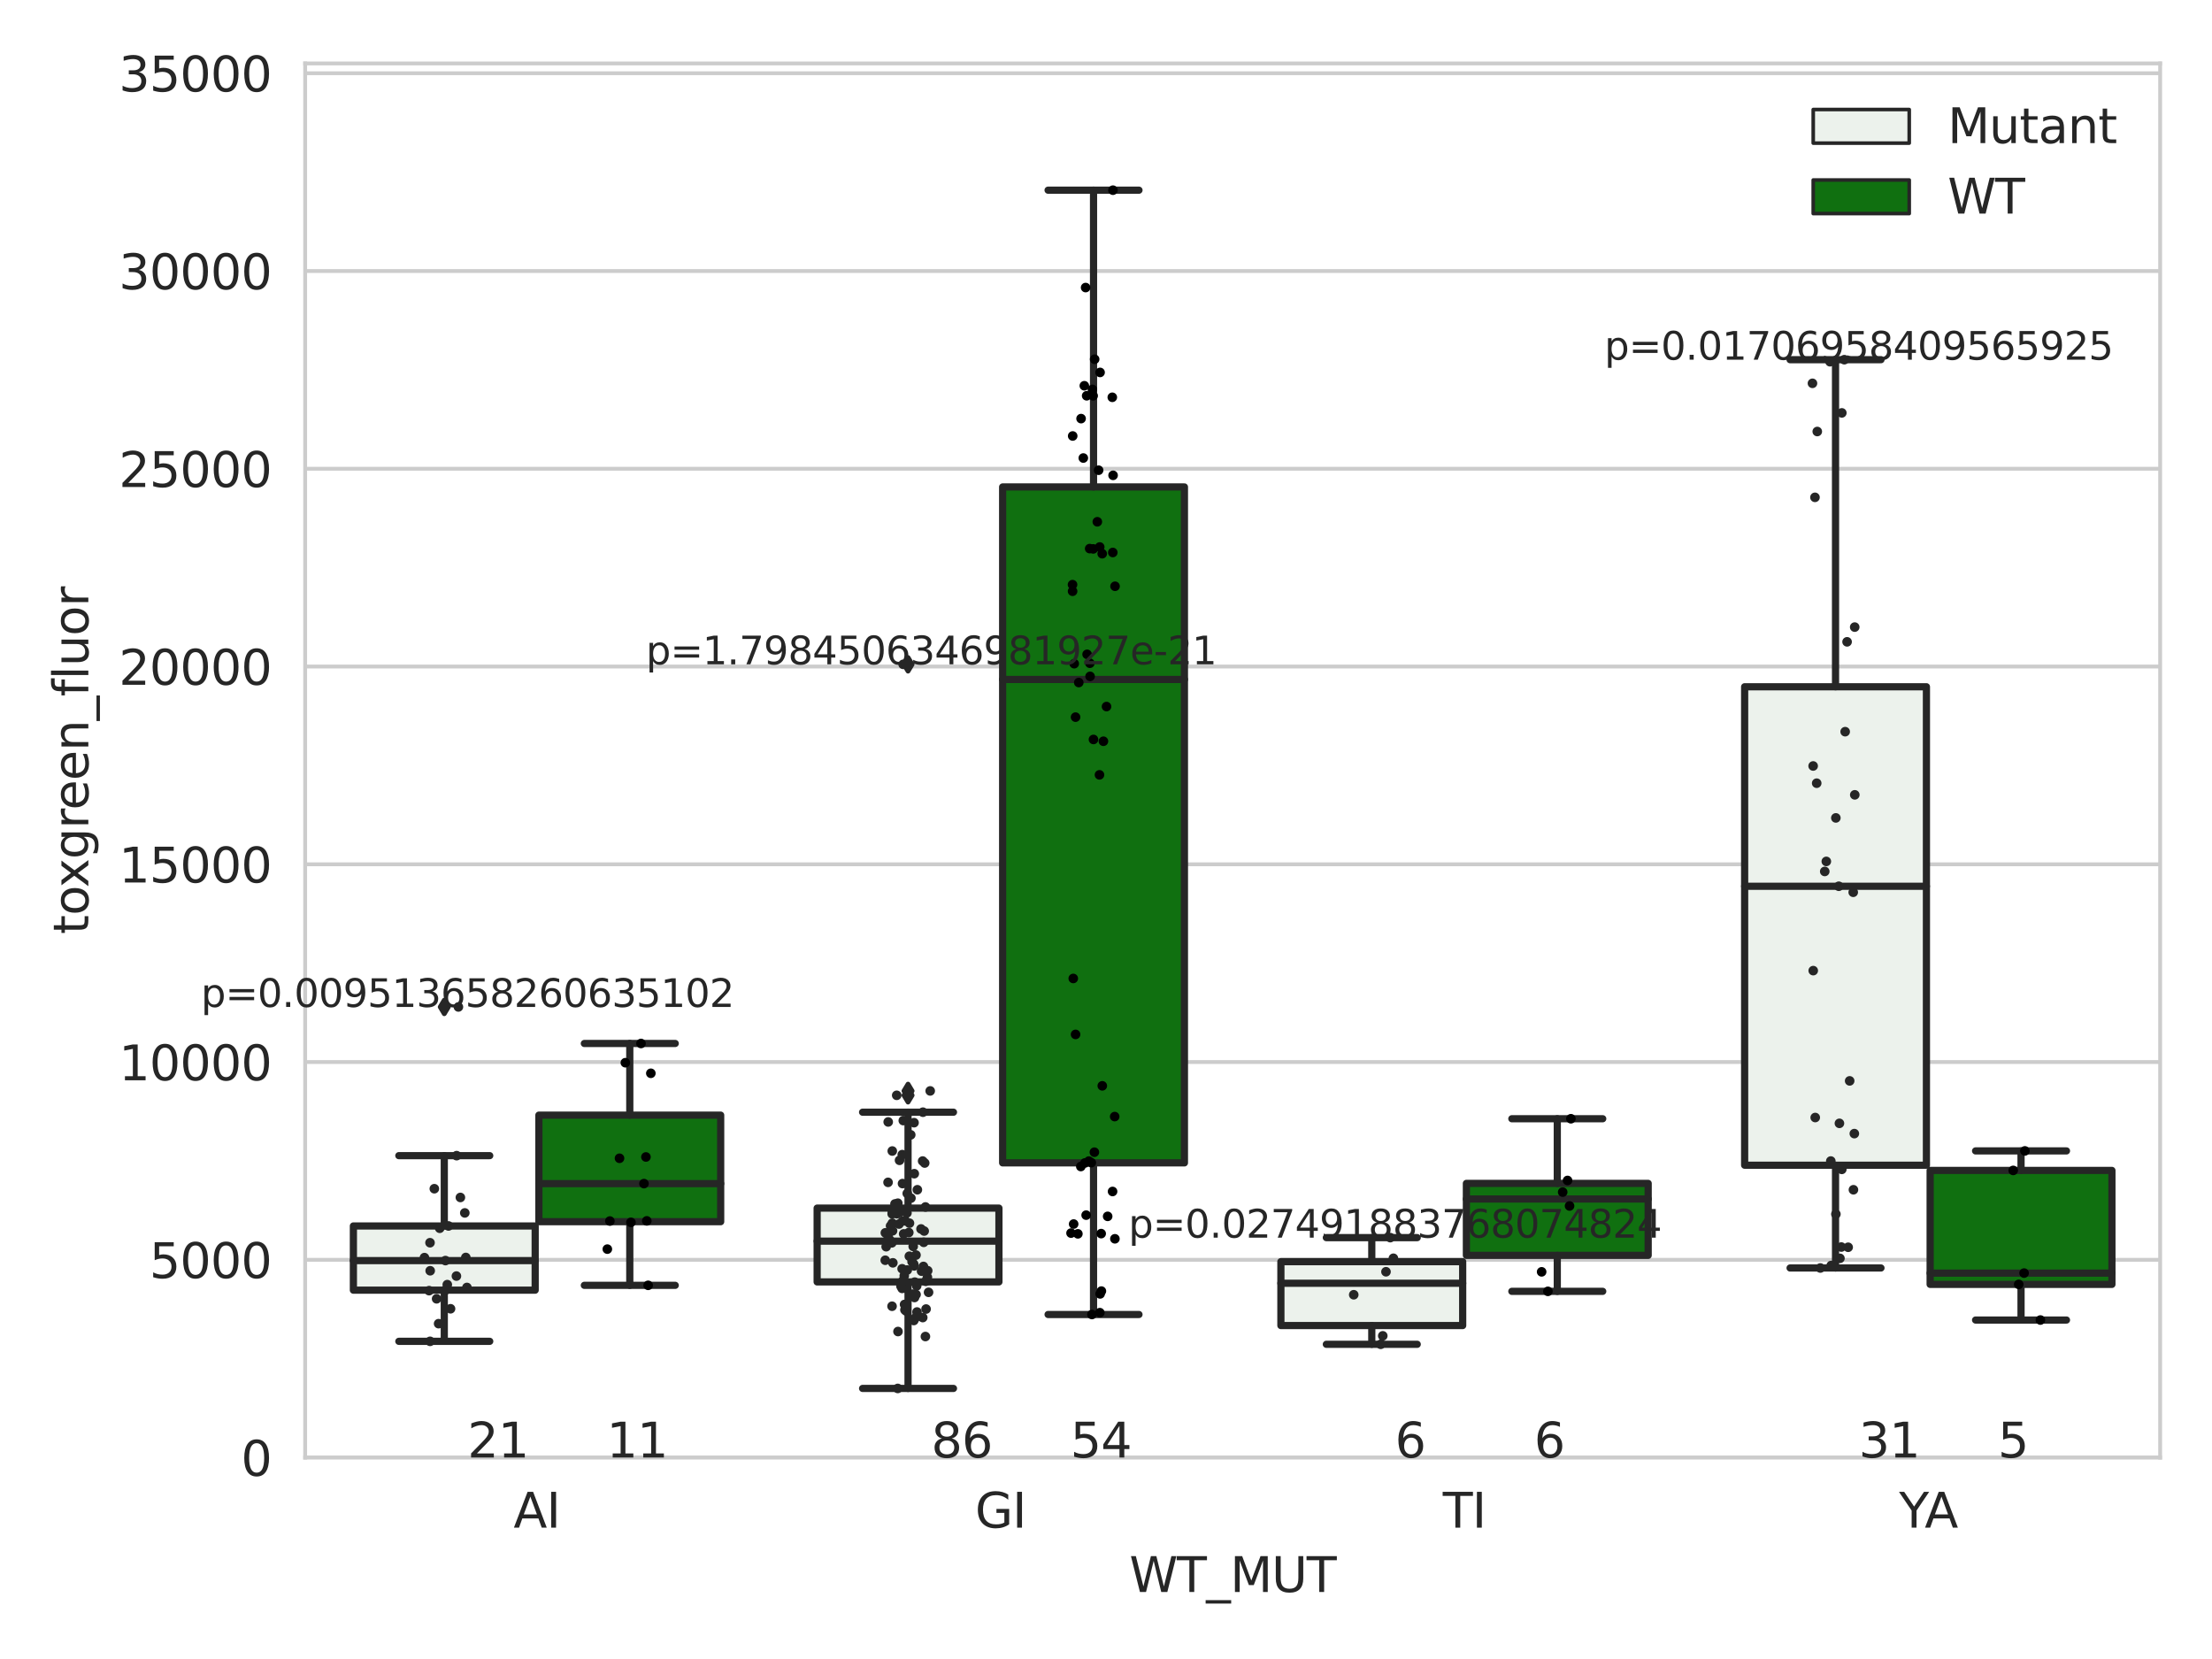 <?xml version="1.0" encoding="utf-8" standalone="no"?>
<!DOCTYPE svg PUBLIC "-//W3C//DTD SVG 1.1//EN"
  "http://www.w3.org/Graphics/SVG/1.1/DTD/svg11.dtd">
<svg xmlns:xlink="http://www.w3.org/1999/xlink" width="460.8pt" height="345.6pt" viewBox="0 0 460.8 345.6" xmlns="http://www.w3.org/2000/svg" version="1.1">
 <defs>
  <style type="text/css">*{stroke-linejoin: round; stroke-linecap: butt}</style>
 </defs>
 <g id="figure_1">
  <g id="patch_1">
   <path d="M 0 345.6 
L 460.8 345.6 
L 460.8 0 
L 0 0 
z
" style="fill: #ffffff"/>
  </g>
  <g id="axes_1">
   <g id="patch_2">
    <path d="M 63.571 303.64 
L 450 303.64 
L 450 13.217 
L 63.571 13.217 
z
" style="fill: #ffffff"/>
   </g>
   <g id="matplotlib.axis_1">
    <g id="xtick_1">
     <g id="text_1">
      <!-- AI -->
      <g style="fill: #262626" transform="translate(106.98 318.238)scale(0.1 -0.1)">
       <defs>
        <path id="DejaVuSans-41" d="M 2188 4044 
L 1331 1722 
L 3047 1722 
L 2188 4044 
z
M 1831 4666 
L 2547 4666 
L 4325 0 
L 3669 0 
L 3244 1197 
L 1141 1197 
L 716 0 
L 50 0 
L 1831 4666 
z
" transform="scale(0.016)"/>
        <path id="DejaVuSans-49" d="M 628 4666 
L 1259 4666 
L 1259 0 
L 628 0 
L 628 4666 
z
" transform="scale(0.016)"/>
       </defs>
       <use xlink:href="#DejaVuSans-41"/>
       <use xlink:href="#DejaVuSans-49" x="68.408"/>
      </g>
     </g>
    </g>
    <g id="xtick_2">
     <g id="text_2">
      <!-- GI -->
      <g style="fill: #262626" transform="translate(203.133 318.238)scale(0.1 -0.1)">
       <defs>
        <path id="DejaVuSans-47" d="M 3809 666 
L 3809 1919 
L 2778 1919 
L 2778 2438 
L 4434 2438 
L 4434 434 
Q 4069 175 3628 42 
Q 3188 -91 2688 -91 
Q 1594 -91 976 548 
Q 359 1188 359 2328 
Q 359 3472 976 4111 
Q 1594 4750 2688 4750 
Q 3144 4750 3555 4637 
Q 3966 4525 4313 4306 
L 4313 3634 
Q 3963 3931 3569 4081 
Q 3175 4231 2741 4231 
Q 1884 4231 1454 3753 
Q 1025 3275 1025 2328 
Q 1025 1384 1454 906 
Q 1884 428 2741 428 
Q 3075 428 3337 486 
Q 3600 544 3809 666 
z
" transform="scale(0.016)"/>
       </defs>
       <use xlink:href="#DejaVuSans-47"/>
       <use xlink:href="#DejaVuSans-49" x="77.49"/>
      </g>
     </g>
    </g>
    <g id="xtick_3">
     <g id="text_3">
      <!-- TI -->
      <g style="fill: #262626" transform="translate(300.56 318.238)scale(0.1 -0.1)">
       <defs>
        <path id="DejaVuSans-54" d="M -19 4666 
L 3928 4666 
L 3928 4134 
L 2272 4134 
L 2272 0 
L 1638 0 
L 1638 4134 
L -19 4134 
L -19 4666 
z
" transform="scale(0.016)"/>
       </defs>
       <use xlink:href="#DejaVuSans-54"/>
       <use xlink:href="#DejaVuSans-49" x="61.084"/>
      </g>
     </g>
    </g>
    <g id="xtick_4">
     <g id="text_4">
      <!-- YA -->
      <g style="fill: #262626" transform="translate(395.61 318.238)scale(0.1 -0.1)">
       <defs>
        <path id="DejaVuSans-59" d="M -13 4666 
L 666 4666 
L 1959 2747 
L 3244 4666 
L 3922 4666 
L 2272 2222 
L 2272 0 
L 1638 0 
L 1638 2222 
L -13 4666 
z
" transform="scale(0.016)"/>
       </defs>
       <use xlink:href="#DejaVuSans-59"/>
       <use xlink:href="#DejaVuSans-41" x="53.334"/>
      </g>
     </g>
    </g>
    <g id="text_5">
     <!-- WT_MUT -->
     <g style="fill: #262626" transform="translate(235.261 331.638)scale(0.1 -0.1)">
      <defs>
       <path id="DejaVuSans-57" d="M 213 4666 
L 850 4666 
L 1831 722 
L 2809 4666 
L 3519 4666 
L 4500 722 
L 5478 4666 
L 6119 4666 
L 4947 0 
L 4153 0 
L 3169 4050 
L 2175 0 
L 1381 0 
L 213 4666 
z
" transform="scale(0.016)"/>
       <path id="DejaVuSans-5f" d="M 3263 -1063 
L 3263 -1509 
L -63 -1509 
L -63 -1063 
L 3263 -1063 
z
" transform="scale(0.016)"/>
       <path id="DejaVuSans-4d" d="M 628 4666 
L 1569 4666 
L 2759 1491 
L 3956 4666 
L 4897 4666 
L 4897 0 
L 4281 0 
L 4281 4097 
L 3078 897 
L 2444 897 
L 1241 4097 
L 1241 0 
L 628 0 
L 628 4666 
z
" transform="scale(0.016)"/>
       <path id="DejaVuSans-55" d="M 556 4666 
L 1191 4666 
L 1191 1831 
Q 1191 1081 1462 751 
Q 1734 422 2344 422 
Q 2950 422 3222 751 
Q 3494 1081 3494 1831 
L 3494 4666 
L 4128 4666 
L 4128 1753 
Q 4128 841 3676 375 
Q 3225 -91 2344 -91 
Q 1459 -91 1007 375 
Q 556 841 556 1753 
L 556 4666 
z
" transform="scale(0.016)"/>
      </defs>
      <use xlink:href="#DejaVuSans-57"/>
      <use xlink:href="#DejaVuSans-54" x="98.877"/>
      <use xlink:href="#DejaVuSans-5f" x="159.961"/>
      <use xlink:href="#DejaVuSans-4d" x="209.961"/>
      <use xlink:href="#DejaVuSans-55" x="296.24"/>
      <use xlink:href="#DejaVuSans-54" x="369.434"/>
     </g>
    </g>
   </g>
   <g id="matplotlib.axis_2">
    <g id="ytick_1">
     <g id="line2d_1">
      <path d="M 63.571 303.64 
L 450 303.64 
" clip-path="url(#pfedd5f8b45)" style="fill: none; stroke: #cccccc; stroke-width: 0.8; stroke-linecap: round"/>
     </g>
     <g id="text_6">
      <!-- 0 -->
      <g style="fill: #262626" transform="translate(50.209 307.439)scale(0.1 -0.1)">
       <defs>
        <path id="DejaVuSans-30" d="M 2034 4250 
Q 1547 4250 1301 3770 
Q 1056 3291 1056 2328 
Q 1056 1369 1301 889 
Q 1547 409 2034 409 
Q 2525 409 2770 889 
Q 3016 1369 3016 2328 
Q 3016 3291 2770 3770 
Q 2525 4250 2034 4250 
z
M 2034 4750 
Q 2819 4750 3233 4129 
Q 3647 3509 3647 2328 
Q 3647 1150 3233 529 
Q 2819 -91 2034 -91 
Q 1250 -91 836 529 
Q 422 1150 422 2328 
Q 422 3509 836 4129 
Q 1250 4750 2034 4750 
z
" transform="scale(0.016)"/>
       </defs>
       <use xlink:href="#DejaVuSans-30"/>
      </g>
     </g>
    </g>
    <g id="ytick_2">
     <g id="line2d_2">
      <path d="M 63.571 262.442 
L 450 262.442 
" clip-path="url(#pfedd5f8b45)" style="fill: none; stroke: #cccccc; stroke-width: 0.8; stroke-linecap: round"/>
     </g>
     <g id="text_7">
      <!-- 5000 -->
      <g style="fill: #262626" transform="translate(31.121 266.241)scale(0.1 -0.1)">
       <defs>
        <path id="DejaVuSans-35" d="M 691 4666 
L 3169 4666 
L 3169 4134 
L 1269 4134 
L 1269 2991 
Q 1406 3038 1543 3061 
Q 1681 3084 1819 3084 
Q 2600 3084 3056 2656 
Q 3513 2228 3513 1497 
Q 3513 744 3044 326 
Q 2575 -91 1722 -91 
Q 1428 -91 1123 -41 
Q 819 9 494 109 
L 494 744 
Q 775 591 1075 516 
Q 1375 441 1709 441 
Q 2250 441 2565 725 
Q 2881 1009 2881 1497 
Q 2881 1984 2565 2268 
Q 2250 2553 1709 2553 
Q 1456 2553 1204 2497 
Q 953 2441 691 2322 
L 691 4666 
z
" transform="scale(0.016)"/>
       </defs>
       <use xlink:href="#DejaVuSans-35"/>
       <use xlink:href="#DejaVuSans-30" x="63.623"/>
       <use xlink:href="#DejaVuSans-30" x="127.246"/>
       <use xlink:href="#DejaVuSans-30" x="190.869"/>
      </g>
     </g>
    </g>
    <g id="ytick_3">
     <g id="line2d_3">
      <path d="M 63.571 221.244 
L 450 221.244 
" clip-path="url(#pfedd5f8b45)" style="fill: none; stroke: #cccccc; stroke-width: 0.8; stroke-linecap: round"/>
     </g>
     <g id="text_8">
      <!-- 10000 -->
      <g style="fill: #262626" transform="translate(24.759 225.043)scale(0.1 -0.1)">
       <defs>
        <path id="DejaVuSans-31" d="M 794 531 
L 1825 531 
L 1825 4091 
L 703 3866 
L 703 4441 
L 1819 4666 
L 2450 4666 
L 2450 531 
L 3481 531 
L 3481 0 
L 794 0 
L 794 531 
z
" transform="scale(0.016)"/>
       </defs>
       <use xlink:href="#DejaVuSans-31"/>
       <use xlink:href="#DejaVuSans-30" x="63.623"/>
       <use xlink:href="#DejaVuSans-30" x="127.246"/>
       <use xlink:href="#DejaVuSans-30" x="190.869"/>
       <use xlink:href="#DejaVuSans-30" x="254.492"/>
      </g>
     </g>
    </g>
    <g id="ytick_4">
     <g id="line2d_4">
      <path d="M 63.571 180.046 
L 450 180.046 
" clip-path="url(#pfedd5f8b45)" style="fill: none; stroke: #cccccc; stroke-width: 0.8; stroke-linecap: round"/>
     </g>
     <g id="text_9">
      <!-- 15000 -->
      <g style="fill: #262626" transform="translate(24.759 183.845)scale(0.1 -0.1)">
       <use xlink:href="#DejaVuSans-31"/>
       <use xlink:href="#DejaVuSans-35" x="63.623"/>
       <use xlink:href="#DejaVuSans-30" x="127.246"/>
       <use xlink:href="#DejaVuSans-30" x="190.869"/>
       <use xlink:href="#DejaVuSans-30" x="254.492"/>
      </g>
     </g>
    </g>
    <g id="ytick_5">
     <g id="line2d_5">
      <path d="M 63.571 138.848 
L 450 138.848 
" clip-path="url(#pfedd5f8b45)" style="fill: none; stroke: #cccccc; stroke-width: 0.8; stroke-linecap: round"/>
     </g>
     <g id="text_10">
      <!-- 20000 -->
      <g style="fill: #262626" transform="translate(24.759 142.647)scale(0.1 -0.1)">
       <defs>
        <path id="DejaVuSans-32" d="M 1228 531 
L 3431 531 
L 3431 0 
L 469 0 
L 469 531 
Q 828 903 1448 1529 
Q 2069 2156 2228 2338 
Q 2531 2678 2651 2914 
Q 2772 3150 2772 3378 
Q 2772 3750 2511 3984 
Q 2250 4219 1831 4219 
Q 1534 4219 1204 4116 
Q 875 4013 500 3803 
L 500 4441 
Q 881 4594 1212 4672 
Q 1544 4750 1819 4750 
Q 2544 4750 2975 4387 
Q 3406 4025 3406 3419 
Q 3406 3131 3298 2873 
Q 3191 2616 2906 2266 
Q 2828 2175 2409 1742 
Q 1991 1309 1228 531 
z
" transform="scale(0.016)"/>
       </defs>
       <use xlink:href="#DejaVuSans-32"/>
       <use xlink:href="#DejaVuSans-30" x="63.623"/>
       <use xlink:href="#DejaVuSans-30" x="127.246"/>
       <use xlink:href="#DejaVuSans-30" x="190.869"/>
       <use xlink:href="#DejaVuSans-30" x="254.492"/>
      </g>
     </g>
    </g>
    <g id="ytick_6">
     <g id="line2d_6">
      <path d="M 63.571 97.65 
L 450 97.65 
" clip-path="url(#pfedd5f8b45)" style="fill: none; stroke: #cccccc; stroke-width: 0.8; stroke-linecap: round"/>
     </g>
     <g id="text_11">
      <!-- 25000 -->
      <g style="fill: #262626" transform="translate(24.759 101.449)scale(0.1 -0.1)">
       <use xlink:href="#DejaVuSans-32"/>
       <use xlink:href="#DejaVuSans-35" x="63.623"/>
       <use xlink:href="#DejaVuSans-30" x="127.246"/>
       <use xlink:href="#DejaVuSans-30" x="190.869"/>
       <use xlink:href="#DejaVuSans-30" x="254.492"/>
      </g>
     </g>
    </g>
    <g id="ytick_7">
     <g id="line2d_7">
      <path d="M 63.571 56.452 
L 450 56.452 
" clip-path="url(#pfedd5f8b45)" style="fill: none; stroke: #cccccc; stroke-width: 0.8; stroke-linecap: round"/>
     </g>
     <g id="text_12">
      <!-- 30000 -->
      <g style="fill: #262626" transform="translate(24.759 60.251)scale(0.1 -0.1)">
       <defs>
        <path id="DejaVuSans-33" d="M 2597 2516 
Q 3050 2419 3304 2112 
Q 3559 1806 3559 1356 
Q 3559 666 3084 287 
Q 2609 -91 1734 -91 
Q 1441 -91 1130 -33 
Q 819 25 488 141 
L 488 750 
Q 750 597 1062 519 
Q 1375 441 1716 441 
Q 2309 441 2620 675 
Q 2931 909 2931 1356 
Q 2931 1769 2642 2001 
Q 2353 2234 1838 2234 
L 1294 2234 
L 1294 2753 
L 1863 2753 
Q 2328 2753 2575 2939 
Q 2822 3125 2822 3475 
Q 2822 3834 2567 4026 
Q 2313 4219 1838 4219 
Q 1578 4219 1281 4162 
Q 984 4106 628 3988 
L 628 4550 
Q 988 4650 1302 4700 
Q 1616 4750 1894 4750 
Q 2613 4750 3031 4423 
Q 3450 4097 3450 3541 
Q 3450 3153 3228 2886 
Q 3006 2619 2597 2516 
z
" transform="scale(0.016)"/>
       </defs>
       <use xlink:href="#DejaVuSans-33"/>
       <use xlink:href="#DejaVuSans-30" x="63.623"/>
       <use xlink:href="#DejaVuSans-30" x="127.246"/>
       <use xlink:href="#DejaVuSans-30" x="190.869"/>
       <use xlink:href="#DejaVuSans-30" x="254.492"/>
      </g>
     </g>
    </g>
    <g id="ytick_8">
     <g id="line2d_8">
      <path d="M 63.571 15.254 
L 450 15.254 
" clip-path="url(#pfedd5f8b45)" style="fill: none; stroke: #cccccc; stroke-width: 0.8; stroke-linecap: round"/>
     </g>
     <g id="text_13">
      <!-- 35000 -->
      <g style="fill: #262626" transform="translate(24.759 19.053)scale(0.1 -0.1)">
       <use xlink:href="#DejaVuSans-33"/>
       <use xlink:href="#DejaVuSans-35" x="63.623"/>
       <use xlink:href="#DejaVuSans-30" x="127.246"/>
       <use xlink:href="#DejaVuSans-30" x="190.869"/>
       <use xlink:href="#DejaVuSans-30" x="254.492"/>
      </g>
     </g>
    </g>
    <g id="text_14">
     <!-- toxgreen_fluor -->
     <g style="fill: #262626" transform="translate(18.401 194.623)rotate(-90)scale(0.1 -0.1)">
      <defs>
       <path id="DejaVuSans-74" d="M 1172 4494 
L 1172 3500 
L 2356 3500 
L 2356 3053 
L 1172 3053 
L 1172 1153 
Q 1172 725 1289 603 
Q 1406 481 1766 481 
L 2356 481 
L 2356 0 
L 1766 0 
Q 1100 0 847 248 
Q 594 497 594 1153 
L 594 3053 
L 172 3053 
L 172 3500 
L 594 3500 
L 594 4494 
L 1172 4494 
z
" transform="scale(0.016)"/>
       <path id="DejaVuSans-6f" d="M 1959 3097 
Q 1497 3097 1228 2736 
Q 959 2375 959 1747 
Q 959 1119 1226 758 
Q 1494 397 1959 397 
Q 2419 397 2687 759 
Q 2956 1122 2956 1747 
Q 2956 2369 2687 2733 
Q 2419 3097 1959 3097 
z
M 1959 3584 
Q 2709 3584 3137 3096 
Q 3566 2609 3566 1747 
Q 3566 888 3137 398 
Q 2709 -91 1959 -91 
Q 1206 -91 779 398 
Q 353 888 353 1747 
Q 353 2609 779 3096 
Q 1206 3584 1959 3584 
z
" transform="scale(0.016)"/>
       <path id="DejaVuSans-78" d="M 3513 3500 
L 2247 1797 
L 3578 0 
L 2900 0 
L 1881 1375 
L 863 0 
L 184 0 
L 1544 1831 
L 300 3500 
L 978 3500 
L 1906 2253 
L 2834 3500 
L 3513 3500 
z
" transform="scale(0.016)"/>
       <path id="DejaVuSans-67" d="M 2906 1791 
Q 2906 2416 2648 2759 
Q 2391 3103 1925 3103 
Q 1463 3103 1205 2759 
Q 947 2416 947 1791 
Q 947 1169 1205 825 
Q 1463 481 1925 481 
Q 2391 481 2648 825 
Q 2906 1169 2906 1791 
z
M 3481 434 
Q 3481 -459 3084 -895 
Q 2688 -1331 1869 -1331 
Q 1566 -1331 1297 -1286 
Q 1028 -1241 775 -1147 
L 775 -588 
Q 1028 -725 1275 -790 
Q 1522 -856 1778 -856 
Q 2344 -856 2625 -561 
Q 2906 -266 2906 331 
L 2906 616 
Q 2728 306 2450 153 
Q 2172 0 1784 0 
Q 1141 0 747 490 
Q 353 981 353 1791 
Q 353 2603 747 3093 
Q 1141 3584 1784 3584 
Q 2172 3584 2450 3431 
Q 2728 3278 2906 2969 
L 2906 3500 
L 3481 3500 
L 3481 434 
z
" transform="scale(0.016)"/>
       <path id="DejaVuSans-72" d="M 2631 2963 
Q 2534 3019 2420 3045 
Q 2306 3072 2169 3072 
Q 1681 3072 1420 2755 
Q 1159 2438 1159 1844 
L 1159 0 
L 581 0 
L 581 3500 
L 1159 3500 
L 1159 2956 
Q 1341 3275 1631 3429 
Q 1922 3584 2338 3584 
Q 2397 3584 2469 3576 
Q 2541 3569 2628 3553 
L 2631 2963 
z
" transform="scale(0.016)"/>
       <path id="DejaVuSans-65" d="M 3597 1894 
L 3597 1613 
L 953 1613 
Q 991 1019 1311 708 
Q 1631 397 2203 397 
Q 2534 397 2845 478 
Q 3156 559 3463 722 
L 3463 178 
Q 3153 47 2828 -22 
Q 2503 -91 2169 -91 
Q 1331 -91 842 396 
Q 353 884 353 1716 
Q 353 2575 817 3079 
Q 1281 3584 2069 3584 
Q 2775 3584 3186 3129 
Q 3597 2675 3597 1894 
z
M 3022 2063 
Q 3016 2534 2758 2815 
Q 2500 3097 2075 3097 
Q 1594 3097 1305 2825 
Q 1016 2553 972 2059 
L 3022 2063 
z
" transform="scale(0.016)"/>
       <path id="DejaVuSans-6e" d="M 3513 2113 
L 3513 0 
L 2938 0 
L 2938 2094 
Q 2938 2591 2744 2837 
Q 2550 3084 2163 3084 
Q 1697 3084 1428 2787 
Q 1159 2491 1159 1978 
L 1159 0 
L 581 0 
L 581 3500 
L 1159 3500 
L 1159 2956 
Q 1366 3272 1645 3428 
Q 1925 3584 2291 3584 
Q 2894 3584 3203 3211 
Q 3513 2838 3513 2113 
z
" transform="scale(0.016)"/>
       <path id="DejaVuSans-66" d="M 2375 4863 
L 2375 4384 
L 1825 4384 
Q 1516 4384 1395 4259 
Q 1275 4134 1275 3809 
L 1275 3500 
L 2222 3500 
L 2222 3053 
L 1275 3053 
L 1275 0 
L 697 0 
L 697 3053 
L 147 3053 
L 147 3500 
L 697 3500 
L 697 3744 
Q 697 4328 969 4595 
Q 1241 4863 1831 4863 
L 2375 4863 
z
" transform="scale(0.016)"/>
       <path id="DejaVuSans-6c" d="M 603 4863 
L 1178 4863 
L 1178 0 
L 603 0 
L 603 4863 
z
" transform="scale(0.016)"/>
       <path id="DejaVuSans-75" d="M 544 1381 
L 544 3500 
L 1119 3500 
L 1119 1403 
Q 1119 906 1312 657 
Q 1506 409 1894 409 
Q 2359 409 2629 706 
Q 2900 1003 2900 1516 
L 2900 3500 
L 3475 3500 
L 3475 0 
L 2900 0 
L 2900 538 
Q 2691 219 2414 64 
Q 2138 -91 1772 -91 
Q 1169 -91 856 284 
Q 544 659 544 1381 
z
M 1991 3584 
L 1991 3584 
z
" transform="scale(0.016)"/>
      </defs>
      <use xlink:href="#DejaVuSans-74"/>
      <use xlink:href="#DejaVuSans-6f" x="39.209"/>
      <use xlink:href="#DejaVuSans-78" x="97.266"/>
      <use xlink:href="#DejaVuSans-67" x="156.445"/>
      <use xlink:href="#DejaVuSans-72" x="219.922"/>
      <use xlink:href="#DejaVuSans-65" x="258.785"/>
      <use xlink:href="#DejaVuSans-65" x="320.309"/>
      <use xlink:href="#DejaVuSans-6e" x="381.832"/>
      <use xlink:href="#DejaVuSans-5f" x="445.211"/>
      <use xlink:href="#DejaVuSans-66" x="495.211"/>
      <use xlink:href="#DejaVuSans-6c" x="530.416"/>
      <use xlink:href="#DejaVuSans-75" x="558.199"/>
      <use xlink:href="#DejaVuSans-6f" x="621.578"/>
      <use xlink:href="#DejaVuSans-72" x="682.76"/>
     </g>
    </g>
   </g>
   <g id="patch_3">
    <path d="M 73.618 268.766 
L 111.488 268.766 
L 111.488 255.389 
L 73.618 255.389 
L 73.618 268.766 
z
" clip-path="url(#pfedd5f8b45)" style="fill: #ecf2ec; stroke: #262626; stroke-width: 1.5; stroke-linejoin: miter"/>
   </g>
   <g id="patch_4">
    <path d="M 112.261 254.502 
L 150.131 254.502 
L 150.131 232.302 
L 112.261 232.302 
L 112.261 254.502 
z
" clip-path="url(#pfedd5f8b45)" style="fill: #107010; stroke: #262626; stroke-width: 1.5; stroke-linejoin: miter"/>
   </g>
   <g id="patch_5">
    <path d="M 170.226 267.048 
L 208.096 267.048 
L 208.096 251.672 
L 170.226 251.672 
L 170.226 267.048 
z
" clip-path="url(#pfedd5f8b45)" style="fill: #ecf2ec; stroke: #262626; stroke-width: 1.5; stroke-linejoin: miter"/>
   </g>
   <g id="patch_6">
    <path d="M 208.868 242.248 
L 246.738 242.248 
L 246.738 101.44 
L 208.868 101.44 
L 208.868 242.248 
z
" clip-path="url(#pfedd5f8b45)" style="fill: #107010; stroke: #262626; stroke-width: 1.5; stroke-linejoin: miter"/>
   </g>
   <g id="patch_7">
    <path d="M 266.833 276.139 
L 304.703 276.139 
L 304.703 262.822 
L 266.833 262.822 
L 266.833 276.139 
z
" clip-path="url(#pfedd5f8b45)" style="fill: #ecf2ec; stroke: #262626; stroke-width: 1.5; stroke-linejoin: miter"/>
   </g>
   <g id="patch_8">
    <path d="M 305.476 261.516 
L 343.346 261.516 
L 343.346 246.519 
L 305.476 246.519 
L 305.476 261.516 
z
" clip-path="url(#pfedd5f8b45)" style="fill: #107010; stroke: #262626; stroke-width: 1.5; stroke-linejoin: miter"/>
   </g>
   <g id="patch_9">
    <path d="M 363.44 242.733 
L 401.31 242.733 
L 401.31 143.064 
L 363.44 143.064 
L 363.44 242.733 
z
" clip-path="url(#pfedd5f8b45)" style="fill: #ecf2ec; stroke: #262626; stroke-width: 1.5; stroke-linejoin: miter"/>
   </g>
   <g id="patch_10">
    <path d="M 402.083 267.561 
L 439.953 267.561 
L 439.953 243.821 
L 402.083 243.821 
L 402.083 267.561 
z
" clip-path="url(#pfedd5f8b45)" style="fill: #107010; stroke: #262626; stroke-width: 1.5; stroke-linejoin: miter"/>
   </g>
   <g id="patch_11">
    <path d="M 111.875 303.64 
L 111.875 303.64 
L 111.875 303.64 
L 111.875 303.64 
z
" clip-path="url(#pfedd5f8b45)" style="fill: #ecf2ec; stroke: #262626; stroke-width: 0.75; stroke-linejoin: miter"/>
   </g>
   <g id="patch_12">
    <path d="M 111.875 303.64 
L 111.875 303.64 
L 111.875 303.64 
L 111.875 303.64 
z
" clip-path="url(#pfedd5f8b45)" style="fill: #107010; stroke: #262626; stroke-width: 0.75; stroke-linejoin: miter"/>
   </g>
   <g id="PathCollection_1"/>
   <g id="PathCollection_2"/>
   <g id="line2d_9">
    <path d="M 92.553 268.766 
L 92.553 279.423 
" clip-path="url(#pfedd5f8b45)" style="fill: none; stroke: #262626; stroke-width: 1.5; stroke-linecap: round"/>
   </g>
   <g id="line2d_10">
    <path d="M 92.553 255.389 
L 92.553 240.743 
" clip-path="url(#pfedd5f8b45)" style="fill: none; stroke: #262626; stroke-width: 1.5; stroke-linecap: round"/>
   </g>
   <g id="line2d_11">
    <path d="M 83.086 279.423 
L 102.021 279.423 
" clip-path="url(#pfedd5f8b45)" style="fill: none; stroke: #262626; stroke-width: 1.5; stroke-linecap: round"/>
   </g>
   <g id="line2d_12">
    <path d="M 83.086 240.743 
L 102.021 240.743 
" clip-path="url(#pfedd5f8b45)" style="fill: none; stroke: #262626; stroke-width: 1.5; stroke-linecap: round"/>
   </g>
   <g id="line2d_13">
    <defs>
     <path id="m617428ac81" d="M -0 1.414 
L 0.849 0 
L 0 -1.414 
L -0.849 -0 
z
" style="stroke: #262626; stroke-linejoin: miter"/>
    </defs>
    <g clip-path="url(#pfedd5f8b45)">
     <use xlink:href="#m617428ac81" x="92.553" y="209.765" style="fill: #262626; stroke: #262626; stroke-linejoin: miter"/>
    </g>
   </g>
   <g id="line2d_14">
    <path d="M 131.196 254.502 
L 131.196 267.757 
" clip-path="url(#pfedd5f8b45)" style="fill: none; stroke: #262626; stroke-width: 1.5; stroke-linecap: round"/>
   </g>
   <g id="line2d_15">
    <path d="M 131.196 232.302 
L 131.196 217.375 
" clip-path="url(#pfedd5f8b45)" style="fill: none; stroke: #262626; stroke-width: 1.5; stroke-linecap: round"/>
   </g>
   <g id="line2d_16">
    <path d="M 121.729 267.757 
L 140.664 267.757 
" clip-path="url(#pfedd5f8b45)" style="fill: none; stroke: #262626; stroke-width: 1.5; stroke-linecap: round"/>
   </g>
   <g id="line2d_17">
    <path d="M 121.729 217.375 
L 140.664 217.375 
" clip-path="url(#pfedd5f8b45)" style="fill: none; stroke: #262626; stroke-width: 1.5; stroke-linecap: round"/>
   </g>
   <g id="line2d_18"/>
   <g id="line2d_19">
    <path d="M 189.161 267.048 
L 189.161 289.235 
" clip-path="url(#pfedd5f8b45)" style="fill: none; stroke: #262626; stroke-width: 1.5; stroke-linecap: round"/>
   </g>
   <g id="line2d_20">
    <path d="M 189.161 251.672 
L 189.161 231.69 
" clip-path="url(#pfedd5f8b45)" style="fill: none; stroke: #262626; stroke-width: 1.5; stroke-linecap: round"/>
   </g>
   <g id="line2d_21">
    <path d="M 179.693 289.235 
L 198.628 289.235 
" clip-path="url(#pfedd5f8b45)" style="fill: none; stroke: #262626; stroke-width: 1.5; stroke-linecap: round"/>
   </g>
   <g id="line2d_22">
    <path d="M 179.693 231.69 
L 198.628 231.69 
" clip-path="url(#pfedd5f8b45)" style="fill: none; stroke: #262626; stroke-width: 1.5; stroke-linecap: round"/>
   </g>
   <g id="line2d_23">
    <g clip-path="url(#pfedd5f8b45)">
     <use xlink:href="#m617428ac81" x="189.161" y="227.258" style="fill: #262626; stroke: #262626; stroke-linejoin: miter"/>
     <use xlink:href="#m617428ac81" x="189.161" y="228.172" style="fill: #262626; stroke: #262626; stroke-linejoin: miter"/>
     <use xlink:href="#m617428ac81" x="189.161" y="138.394" style="fill: #262626; stroke: #262626; stroke-linejoin: miter"/>
    </g>
   </g>
   <g id="line2d_24">
    <path d="M 227.803 242.248 
L 227.803 273.835 
" clip-path="url(#pfedd5f8b45)" style="fill: none; stroke: #262626; stroke-width: 1.5; stroke-linecap: round"/>
   </g>
   <g id="line2d_25">
    <path d="M 227.803 101.44 
L 227.803 39.619 
" clip-path="url(#pfedd5f8b45)" style="fill: none; stroke: #262626; stroke-width: 1.5; stroke-linecap: round"/>
   </g>
   <g id="line2d_26">
    <path d="M 218.336 273.835 
L 237.271 273.835 
" clip-path="url(#pfedd5f8b45)" style="fill: none; stroke: #262626; stroke-width: 1.5; stroke-linecap: round"/>
   </g>
   <g id="line2d_27">
    <path d="M 218.336 39.619 
L 237.271 39.619 
" clip-path="url(#pfedd5f8b45)" style="fill: none; stroke: #262626; stroke-width: 1.5; stroke-linecap: round"/>
   </g>
   <g id="line2d_28"/>
   <g id="line2d_29">
    <path d="M 285.768 276.139 
L 285.768 280.041 
" clip-path="url(#pfedd5f8b45)" style="fill: none; stroke: #262626; stroke-width: 1.5; stroke-linecap: round"/>
   </g>
   <g id="line2d_30">
    <path d="M 285.768 262.822 
L 285.768 257.821 
" clip-path="url(#pfedd5f8b45)" style="fill: none; stroke: #262626; stroke-width: 1.5; stroke-linecap: round"/>
   </g>
   <g id="line2d_31">
    <path d="M 276.3 280.041 
L 295.235 280.041 
" clip-path="url(#pfedd5f8b45)" style="fill: none; stroke: #262626; stroke-width: 1.5; stroke-linecap: round"/>
   </g>
   <g id="line2d_32">
    <path d="M 276.3 257.821 
L 295.235 257.821 
" clip-path="url(#pfedd5f8b45)" style="fill: none; stroke: #262626; stroke-width: 1.5; stroke-linecap: round"/>
   </g>
   <g id="line2d_33"/>
   <g id="line2d_34">
    <path d="M 324.411 261.516 
L 324.411 269.011 
" clip-path="url(#pfedd5f8b45)" style="fill: none; stroke: #262626; stroke-width: 1.5; stroke-linecap: round"/>
   </g>
   <g id="line2d_35">
    <path d="M 324.411 246.519 
L 324.411 233.054 
" clip-path="url(#pfedd5f8b45)" style="fill: none; stroke: #262626; stroke-width: 1.5; stroke-linecap: round"/>
   </g>
   <g id="line2d_36">
    <path d="M 314.943 269.011 
L 333.878 269.011 
" clip-path="url(#pfedd5f8b45)" style="fill: none; stroke: #262626; stroke-width: 1.5; stroke-linecap: round"/>
   </g>
   <g id="line2d_37">
    <path d="M 314.943 233.054 
L 333.878 233.054 
" clip-path="url(#pfedd5f8b45)" style="fill: none; stroke: #262626; stroke-width: 1.5; stroke-linecap: round"/>
   </g>
   <g id="line2d_38"/>
   <g id="line2d_39">
    <path d="M 382.375 242.733 
L 382.375 264.145 
" clip-path="url(#pfedd5f8b45)" style="fill: none; stroke: #262626; stroke-width: 1.5; stroke-linecap: round"/>
   </g>
   <g id="line2d_40">
    <path d="M 382.375 143.064 
L 382.375 74.93 
" clip-path="url(#pfedd5f8b45)" style="fill: none; stroke: #262626; stroke-width: 1.5; stroke-linecap: round"/>
   </g>
   <g id="line2d_41">
    <path d="M 372.907 264.145 
L 391.842 264.145 
" clip-path="url(#pfedd5f8b45)" style="fill: none; stroke: #262626; stroke-width: 1.5; stroke-linecap: round"/>
   </g>
   <g id="line2d_42">
    <path d="M 372.907 74.93 
L 391.842 74.93 
" clip-path="url(#pfedd5f8b45)" style="fill: none; stroke: #262626; stroke-width: 1.5; stroke-linecap: round"/>
   </g>
   <g id="line2d_43"/>
   <g id="line2d_44">
    <path d="M 421.018 267.561 
L 421.018 274.988 
" clip-path="url(#pfedd5f8b45)" style="fill: none; stroke: #262626; stroke-width: 1.5; stroke-linecap: round"/>
   </g>
   <g id="line2d_45">
    <path d="M 421.018 243.821 
L 421.018 239.756 
" clip-path="url(#pfedd5f8b45)" style="fill: none; stroke: #262626; stroke-width: 1.5; stroke-linecap: round"/>
   </g>
   <g id="line2d_46">
    <path d="M 411.55 274.988 
L 430.485 274.988 
" clip-path="url(#pfedd5f8b45)" style="fill: none; stroke: #262626; stroke-width: 1.5; stroke-linecap: round"/>
   </g>
   <g id="line2d_47">
    <path d="M 411.55 239.756 
L 430.485 239.756 
" clip-path="url(#pfedd5f8b45)" style="fill: none; stroke: #262626; stroke-width: 1.5; stroke-linecap: round"/>
   </g>
   <g id="line2d_48"/>
   <g id="line2d_49">
    <path d="M 73.618 262.602 
L 111.488 262.602 
" clip-path="url(#pfedd5f8b45)" style="fill: none; stroke: #262626; stroke-width: 1.5; stroke-linecap: round"/>
   </g>
   <g id="line2d_50">
    <path d="M 112.261 246.568 
L 150.131 246.568 
" clip-path="url(#pfedd5f8b45)" style="fill: none; stroke: #262626; stroke-width: 1.5; stroke-linecap: round"/>
   </g>
   <g id="line2d_51">
    <path d="M 170.226 258.551 
L 208.096 258.551 
" clip-path="url(#pfedd5f8b45)" style="fill: none; stroke: #262626; stroke-width: 1.5; stroke-linecap: round"/>
   </g>
   <g id="line2d_52">
    <path d="M 208.868 141.542 
L 246.738 141.542 
" clip-path="url(#pfedd5f8b45)" style="fill: none; stroke: #262626; stroke-width: 1.5; stroke-linecap: round"/>
   </g>
   <g id="line2d_53">
    <path d="M 266.833 267.325 
L 304.703 267.325 
" clip-path="url(#pfedd5f8b45)" style="fill: none; stroke: #262626; stroke-width: 1.5; stroke-linecap: round"/>
   </g>
   <g id="line2d_54">
    <path d="M 305.476 249.782 
L 343.346 249.782 
" clip-path="url(#pfedd5f8b45)" style="fill: none; stroke: #262626; stroke-width: 1.5; stroke-linecap: round"/>
   </g>
   <g id="line2d_55">
    <path d="M 363.44 184.623 
L 401.31 184.623 
" clip-path="url(#pfedd5f8b45)" style="fill: none; stroke: #262626; stroke-width: 1.5; stroke-linecap: round"/>
   </g>
   <g id="line2d_56">
    <path d="M 402.083 265.208 
L 439.953 265.208 
" clip-path="url(#pfedd5f8b45)" style="fill: none; stroke: #262626; stroke-width: 1.5; stroke-linecap: round"/>
   </g>
   <g id="patch_13">
    <path d="M 63.571 303.64 
L 63.571 13.217 
" style="fill: none; stroke: #cccccc; stroke-width: 0.8; stroke-linejoin: miter; stroke-linecap: square"/>
   </g>
   <g id="patch_14">
    <path d="M 450 303.64 
L 450 13.217 
" style="fill: none; stroke: #cccccc; stroke-width: 0.8; stroke-linejoin: miter; stroke-linecap: square"/>
   </g>
   <g id="patch_15">
    <path d="M 63.571 303.64 
L 450 303.64 
" style="fill: none; stroke: #cccccc; stroke-width: 0.8; stroke-linejoin: miter; stroke-linecap: square"/>
   </g>
   <g id="patch_16">
    <path d="M 63.571 13.217 
L 450 13.217 
" style="fill: none; stroke: #cccccc; stroke-width: 0.8; stroke-linejoin: miter; stroke-linecap: square"/>
   </g>
   <g id="PathCollection_3">
    <defs>
     <path id="C0_0_c30a1f9919" d="M 0 1 
C 0.265 1 0.52 0.895 0.707 0.707 
C 0.895 0.52 1 0.265 1 -0 
C 1 -0.265 0.895 -0.52 0.707 -0.707 
C 0.52 -0.895 0.265 -1 0 -1 
C -0.265 -1 -0.52 -0.895 -0.707 -0.707 
C -0.895 -0.52 -1 -0.265 -1 0 
C -1 0.265 -0.895 0.52 -0.707 0.707 
C -0.52 0.895 -0.265 1 0 1 
z
"/>
    </defs>
    <g clip-path="url(#pfedd5f8b45)">
     <use xlink:href="#C0_0_c30a1f9919" x="97.271" y="268.201" style="fill: #262626"/>
    </g>
    <g clip-path="url(#pfedd5f8b45)">
     <use xlink:href="#C0_0_c30a1f9919" x="95.08" y="265.829" style="fill: #262626"/>
    </g>
    <g clip-path="url(#pfedd5f8b45)">
     <use xlink:href="#C0_0_c30a1f9919" x="89.58" y="258.881" style="fill: #262626"/>
    </g>
    <g clip-path="url(#pfedd5f8b45)">
     <use xlink:href="#C0_0_c30a1f9919" x="93.432" y="255.389" style="fill: #262626"/>
    </g>
    <g clip-path="url(#pfedd5f8b45)">
     <use xlink:href="#C0_0_c30a1f9919" x="93.179" y="267.612" style="fill: #262626"/>
    </g>
    <g clip-path="url(#pfedd5f8b45)">
     <use xlink:href="#C0_0_c30a1f9919" x="89.617" y="264.722" style="fill: #262626"/>
    </g>
    <g clip-path="url(#pfedd5f8b45)">
     <use xlink:href="#C0_0_c30a1f9919" x="93.855" y="272.64" style="fill: #262626"/>
    </g>
    <g clip-path="url(#pfedd5f8b45)">
     <use xlink:href="#C0_0_c30a1f9919" x="92.793" y="262.602" style="fill: #262626"/>
    </g>
    <g clip-path="url(#pfedd5f8b45)">
     <use xlink:href="#C0_0_c30a1f9919" x="91.373" y="275.743" style="fill: #262626"/>
    </g>
    <g clip-path="url(#pfedd5f8b45)">
     <use xlink:href="#C0_0_c30a1f9919" x="91.605" y="255.868" style="fill: #262626"/>
    </g>
    <g clip-path="url(#pfedd5f8b45)">
     <use xlink:href="#C0_0_c30a1f9919" x="92.768" y="268.766" style="fill: #262626"/>
    </g>
    <g clip-path="url(#pfedd5f8b45)">
     <use xlink:href="#C0_0_c30a1f9919" x="95.124" y="240.743" style="fill: #262626"/>
    </g>
    <g clip-path="url(#pfedd5f8b45)">
     <use xlink:href="#C0_0_c30a1f9919" x="88.424" y="261.984" style="fill: #262626"/>
    </g>
    <g clip-path="url(#pfedd5f8b45)">
     <use xlink:href="#C0_0_c30a1f9919" x="96.828" y="252.672" style="fill: #262626"/>
    </g>
    <g clip-path="url(#pfedd5f8b45)">
     <use xlink:href="#C0_0_c30a1f9919" x="95.493" y="209.765" style="fill: #262626"/>
    </g>
    <g clip-path="url(#pfedd5f8b45)">
     <use xlink:href="#C0_0_c30a1f9919" x="90.481" y="247.631" style="fill: #262626"/>
    </g>
    <g clip-path="url(#pfedd5f8b45)">
     <use xlink:href="#C0_0_c30a1f9919" x="89.388" y="268.866" style="fill: #262626"/>
    </g>
    <g clip-path="url(#pfedd5f8b45)">
     <use xlink:href="#C0_0_c30a1f9919" x="89.592" y="279.423" style="fill: #262626"/>
    </g>
    <g clip-path="url(#pfedd5f8b45)">
     <use xlink:href="#C0_0_c30a1f9919" x="90.955" y="270.564" style="fill: #262626"/>
    </g>
    <g clip-path="url(#pfedd5f8b45)">
     <use xlink:href="#C0_0_c30a1f9919" x="97.039" y="261.953" style="fill: #262626"/>
    </g>
    <g clip-path="url(#pfedd5f8b45)">
     <use xlink:href="#C0_0_c30a1f9919" x="95.907" y="249.453" style="fill: #262626"/>
    </g>
   </g>
   <g id="PathCollection_4">
    <defs>
     <path id="C1_0_2ca4569ba6" d="M 0 1 
C 0.265 1 0.52 0.895 0.707 0.707 
C 0.895 0.52 1 0.265 1 -0 
C 1 -0.265 0.895 -0.52 0.707 -0.707 
C 0.52 -0.895 0.265 -1 0 -1 
C -0.265 -1 -0.52 -0.895 -0.707 -0.707 
C -0.895 -0.52 -1 -0.265 -1 0 
C -1 0.265 -0.895 0.52 -0.707 0.707 
C -0.52 0.895 -0.265 1 0 1 
z
"/>
    </defs>
    <g clip-path="url(#pfedd5f8b45)">
     <use xlink:href="#C1_0_2ca4569ba6" x="129.055" y="241.29"/>
    </g>
    <g clip-path="url(#pfedd5f8b45)">
     <use xlink:href="#C1_0_2ca4569ba6" x="127.049" y="254.365"/>
    </g>
    <g clip-path="url(#pfedd5f8b45)">
     <use xlink:href="#C1_0_2ca4569ba6" x="131.439" y="254.638"/>
    </g>
    <g clip-path="url(#pfedd5f8b45)">
     <use xlink:href="#C1_0_2ca4569ba6" x="135.582" y="223.586"/>
    </g>
    <g clip-path="url(#pfedd5f8b45)">
     <use xlink:href="#C1_0_2ca4569ba6" x="133.536" y="217.375"/>
    </g>
    <g clip-path="url(#pfedd5f8b45)">
     <use xlink:href="#C1_0_2ca4569ba6" x="126.52" y="260.215"/>
    </g>
    <g clip-path="url(#pfedd5f8b45)">
     <use xlink:href="#C1_0_2ca4569ba6" x="135.021" y="267.757"/>
    </g>
    <g clip-path="url(#pfedd5f8b45)">
     <use xlink:href="#C1_0_2ca4569ba6" x="130.274" y="221.382"/>
    </g>
    <g clip-path="url(#pfedd5f8b45)">
     <use xlink:href="#C1_0_2ca4569ba6" x="134.151" y="246.568"/>
    </g>
    <g clip-path="url(#pfedd5f8b45)">
     <use xlink:href="#C1_0_2ca4569ba6" x="134.738" y="254.331"/>
    </g>
    <g clip-path="url(#pfedd5f8b45)">
     <use xlink:href="#C1_0_2ca4569ba6" x="134.561" y="241.018"/>
    </g>
   </g>
   <g id="PathCollection_5">
    <defs>
     <path id="C2_0_9ffd6482c0" d="M 0 1 
C 0.265 1 0.52 0.895 0.707 0.707 
C 0.895 0.52 1 0.265 1 -0 
C 1 -0.265 0.895 -0.52 0.707 -0.707 
C 0.52 -0.895 0.265 -1 0 -1 
C -0.265 -1 -0.52 -0.895 -0.707 -0.707 
C -0.895 -0.52 -1 -0.265 -1 0 
C -1 0.265 -0.895 0.52 -0.707 0.707 
C -0.52 0.895 -0.265 1 0 1 
z
"/>
    </defs>
    <g clip-path="url(#pfedd5f8b45)">
     <use xlink:href="#C2_0_9ffd6482c0" x="187.931" y="264.307" style="fill: #262626"/>
    </g>
    <g clip-path="url(#pfedd5f8b45)">
     <use xlink:href="#C2_0_9ffd6482c0" x="188.173" y="233.437" style="fill: #262626"/>
    </g>
    <g clip-path="url(#pfedd5f8b45)">
     <use xlink:href="#C2_0_9ffd6482c0" x="193.194" y="266.082" style="fill: #262626"/>
    </g>
    <g clip-path="url(#pfedd5f8b45)">
     <use xlink:href="#C2_0_9ffd6482c0" x="190.555" y="267.091" style="fill: #262626"/>
    </g>
    <g clip-path="url(#pfedd5f8b45)">
     <use xlink:href="#C2_0_9ffd6482c0" x="185.784" y="258.905" style="fill: #262626"/>
    </g>
    <g clip-path="url(#pfedd5f8b45)">
     <use xlink:href="#C2_0_9ffd6482c0" x="193.779" y="227.258" style="fill: #262626"/>
    </g>
    <g clip-path="url(#pfedd5f8b45)">
     <use xlink:href="#C2_0_9ffd6482c0" x="185.855" y="252.867" style="fill: #262626"/>
    </g>
    <g clip-path="url(#pfedd5f8b45)">
     <use xlink:href="#C2_0_9ffd6482c0" x="192.519" y="264.572" style="fill: #262626"/>
    </g>
    <g clip-path="url(#pfedd5f8b45)">
     <use xlink:href="#C2_0_9ffd6482c0" x="192.632" y="242.279" style="fill: #262626"/>
    </g>
    <g clip-path="url(#pfedd5f8b45)">
     <use xlink:href="#C2_0_9ffd6482c0" x="188.816" y="268.378" style="fill: #262626"/>
    </g>
    <g clip-path="url(#pfedd5f8b45)">
     <use xlink:href="#C2_0_9ffd6482c0" x="190.461" y="244.502" style="fill: #262626"/>
    </g>
    <g clip-path="url(#pfedd5f8b45)">
     <use xlink:href="#C2_0_9ffd6482c0" x="185.348" y="258.301" style="fill: #262626"/>
    </g>
    <g clip-path="url(#pfedd5f8b45)">
     <use xlink:href="#C2_0_9ffd6482c0" x="190.003" y="262.834" style="fill: #262626"/>
    </g>
    <g clip-path="url(#pfedd5f8b45)">
     <use xlink:href="#C2_0_9ffd6482c0" x="185.029" y="233.722" style="fill: #262626"/>
    </g>
    <g clip-path="url(#pfedd5f8b45)">
     <use xlink:href="#C2_0_9ffd6482c0" x="186.44" y="250.804" style="fill: #262626"/>
    </g>
    <g clip-path="url(#pfedd5f8b45)">
     <use xlink:href="#C2_0_9ffd6482c0" x="184.762" y="256.956" style="fill: #262626"/>
    </g>
    <g clip-path="url(#pfedd5f8b45)">
     <use xlink:href="#C2_0_9ffd6482c0" x="190.361" y="275.087" style="fill: #262626"/>
    </g>
    <g clip-path="url(#pfedd5f8b45)">
     <use xlink:href="#C2_0_9ffd6482c0" x="192.428" y="258.801" style="fill: #262626"/>
    </g>
    <g clip-path="url(#pfedd5f8b45)">
     <use xlink:href="#C2_0_9ffd6482c0" x="190.446" y="263.705" style="fill: #262626"/>
    </g>
    <g clip-path="url(#pfedd5f8b45)">
     <use xlink:href="#C2_0_9ffd6482c0" x="187.515" y="252.493" style="fill: #262626"/>
    </g>
    <g clip-path="url(#pfedd5f8b45)">
     <use xlink:href="#C2_0_9ffd6482c0" x="188.665" y="267.213" style="fill: #262626"/>
    </g>
    <g clip-path="url(#pfedd5f8b45)">
     <use xlink:href="#C2_0_9ffd6482c0" x="189.434" y="261.693" style="fill: #262626"/>
    </g>
    <g clip-path="url(#pfedd5f8b45)">
     <use xlink:href="#C2_0_9ffd6482c0" x="187.937" y="268.398" style="fill: #262626"/>
    </g>
    <g clip-path="url(#pfedd5f8b45)">
     <use xlink:href="#C2_0_9ffd6482c0" x="184.434" y="256.824" style="fill: #262626"/>
    </g>
    <g clip-path="url(#pfedd5f8b45)">
     <use xlink:href="#C2_0_9ffd6482c0" x="185.887" y="254.816" style="fill: #262626"/>
    </g>
    <g clip-path="url(#pfedd5f8b45)">
     <use xlink:href="#C2_0_9ffd6482c0" x="190.412" y="233.877" style="fill: #262626"/>
    </g>
    <g clip-path="url(#pfedd5f8b45)">
     <use xlink:href="#C2_0_9ffd6482c0" x="185.077" y="258.094" style="fill: #262626"/>
    </g>
    <g clip-path="url(#pfedd5f8b45)">
     <use xlink:href="#C2_0_9ffd6482c0" x="188.513" y="272.871" style="fill: #262626"/>
    </g>
    <g clip-path="url(#pfedd5f8b45)">
     <use xlink:href="#C2_0_9ffd6482c0" x="187.037" y="250.65" style="fill: #262626"/>
    </g>
    <g clip-path="url(#pfedd5f8b45)">
     <use xlink:href="#C2_0_9ffd6482c0" x="193.436" y="269.214" style="fill: #262626"/>
    </g>
    <g clip-path="url(#pfedd5f8b45)">
     <use xlink:href="#C2_0_9ffd6482c0" x="189.461" y="254.809" style="fill: #262626"/>
    </g>
    <g clip-path="url(#pfedd5f8b45)">
     <use xlink:href="#C2_0_9ffd6482c0" x="187.39" y="241.715" style="fill: #262626"/>
    </g>
    <g clip-path="url(#pfedd5f8b45)">
     <use xlink:href="#C2_0_9ffd6482c0" x="188.054" y="254.352" style="fill: #262626"/>
    </g>
    <g clip-path="url(#pfedd5f8b45)">
     <use xlink:href="#C2_0_9ffd6482c0" x="184.999" y="246.305" style="fill: #262626"/>
    </g>
    <g clip-path="url(#pfedd5f8b45)">
     <use xlink:href="#C2_0_9ffd6482c0" x="191.105" y="247.846" style="fill: #262626"/>
    </g>
    <g clip-path="url(#pfedd5f8b45)">
     <use xlink:href="#C2_0_9ffd6482c0" x="189.764" y="249.595" style="fill: #262626"/>
    </g>
    <g clip-path="url(#pfedd5f8b45)">
     <use xlink:href="#C2_0_9ffd6482c0" x="185.901" y="252.394" style="fill: #262626"/>
    </g>
    <g clip-path="url(#pfedd5f8b45)">
     <use xlink:href="#C2_0_9ffd6482c0" x="192.524" y="256.447" style="fill: #262626"/>
    </g>
    <g clip-path="url(#pfedd5f8b45)">
     <use xlink:href="#C2_0_9ffd6482c0" x="184.987" y="257.385" style="fill: #262626"/>
    </g>
    <g clip-path="url(#pfedd5f8b45)">
     <use xlink:href="#C2_0_9ffd6482c0" x="189.723" y="236.407" style="fill: #262626"/>
    </g>
    <g clip-path="url(#pfedd5f8b45)">
     <use xlink:href="#C2_0_9ffd6482c0" x="188.936" y="252.677" style="fill: #262626"/>
    </g>
    <g clip-path="url(#pfedd5f8b45)">
     <use xlink:href="#C2_0_9ffd6482c0" x="191.864" y="256.011" style="fill: #262626"/>
    </g>
    <g clip-path="url(#pfedd5f8b45)">
     <use xlink:href="#C2_0_9ffd6482c0" x="192.781" y="278.422" style="fill: #262626"/>
    </g>
    <g clip-path="url(#pfedd5f8b45)">
     <use xlink:href="#C2_0_9ffd6482c0" x="192.371" y="263.823" style="fill: #262626"/>
    </g>
    <g clip-path="url(#pfedd5f8b45)">
     <use xlink:href="#C2_0_9ffd6482c0" x="187.068" y="277.381" style="fill: #262626"/>
    </g>
    <g clip-path="url(#pfedd5f8b45)">
     <use xlink:href="#C2_0_9ffd6482c0" x="188.997" y="248.614" style="fill: #262626"/>
    </g>
    <g clip-path="url(#pfedd5f8b45)">
     <use xlink:href="#C2_0_9ffd6482c0" x="192.224" y="274.47" style="fill: #262626"/>
    </g>
    <g clip-path="url(#pfedd5f8b45)">
     <use xlink:href="#C2_0_9ffd6482c0" x="190.334" y="263.331" style="fill: #262626"/>
    </g>
    <g clip-path="url(#pfedd5f8b45)">
     <use xlink:href="#C2_0_9ffd6482c0" x="188.798" y="273.119" style="fill: #262626"/>
    </g>
    <g clip-path="url(#pfedd5f8b45)">
     <use xlink:href="#C2_0_9ffd6482c0" x="191.028" y="273.312" style="fill: #262626"/>
    </g>
    <g clip-path="url(#pfedd5f8b45)">
     <use xlink:href="#C2_0_9ffd6482c0" x="190.819" y="261.452" style="fill: #262626"/>
    </g>
    <g clip-path="url(#pfedd5f8b45)">
     <use xlink:href="#C2_0_9ffd6482c0" x="184.605" y="259.712" style="fill: #262626"/>
    </g>
    <g clip-path="url(#pfedd5f8b45)">
     <use xlink:href="#C2_0_9ffd6482c0" x="190.51" y="270.294" style="fill: #262626"/>
    </g>
    <g clip-path="url(#pfedd5f8b45)">
     <use xlink:href="#C2_0_9ffd6482c0" x="187.28" y="254.991" style="fill: #262626"/>
    </g>
    <g clip-path="url(#pfedd5f8b45)">
     <use xlink:href="#C2_0_9ffd6482c0" x="187.959" y="240.529" style="fill: #262626"/>
    </g>
    <g clip-path="url(#pfedd5f8b45)">
     <use xlink:href="#C2_0_9ffd6482c0" x="185.52" y="255.381" style="fill: #262626"/>
    </g>
    <g clip-path="url(#pfedd5f8b45)">
     <use xlink:href="#C2_0_9ffd6482c0" x="192.266" y="231.69" style="fill: #262626"/>
    </g>
    <g clip-path="url(#pfedd5f8b45)">
     <use xlink:href="#C2_0_9ffd6482c0" x="192.791" y="251.432" style="fill: #262626"/>
    </g>
    <g clip-path="url(#pfedd5f8b45)">
     <use xlink:href="#C2_0_9ffd6482c0" x="192.92" y="272.697" style="fill: #262626"/>
    </g>
    <g clip-path="url(#pfedd5f8b45)">
     <use xlink:href="#C2_0_9ffd6482c0" x="185.831" y="272.113" style="fill: #262626"/>
    </g>
    <g clip-path="url(#pfedd5f8b45)">
     <use xlink:href="#C2_0_9ffd6482c0" x="188.599" y="254.334" style="fill: #262626"/>
    </g>
    <g clip-path="url(#pfedd5f8b45)">
     <use xlink:href="#C2_0_9ffd6482c0" x="189.318" y="256.767" style="fill: #262626"/>
    </g>
    <g clip-path="url(#pfedd5f8b45)">
     <use xlink:href="#C2_0_9ffd6482c0" x="187.687" y="267.938" style="fill: #262626"/>
    </g>
    <g clip-path="url(#pfedd5f8b45)">
     <use xlink:href="#C2_0_9ffd6482c0" x="190.832" y="269.672" style="fill: #262626"/>
    </g>
    <g clip-path="url(#pfedd5f8b45)">
     <use xlink:href="#C2_0_9ffd6482c0" x="184.413" y="262.53" style="fill: #262626"/>
    </g>
    <g clip-path="url(#pfedd5f8b45)">
     <use xlink:href="#C2_0_9ffd6482c0" x="189.001" y="264.567" style="fill: #262626"/>
    </g>
    <g clip-path="url(#pfedd5f8b45)">
     <use xlink:href="#C2_0_9ffd6482c0" x="188.012" y="246.561" style="fill: #262626"/>
    </g>
    <g clip-path="url(#pfedd5f8b45)">
     <use xlink:href="#C2_0_9ffd6482c0" x="190.673" y="274.555" style="fill: #262626"/>
    </g>
    <g clip-path="url(#pfedd5f8b45)">
     <use xlink:href="#C2_0_9ffd6482c0" x="185.999" y="263.071" style="fill: #262626"/>
    </g>
    <g clip-path="url(#pfedd5f8b45)">
     <use xlink:href="#C2_0_9ffd6482c0" x="187.017" y="289.235" style="fill: #262626"/>
    </g>
    <g clip-path="url(#pfedd5f8b45)">
     <use xlink:href="#C2_0_9ffd6482c0" x="188.249" y="257.041" style="fill: #262626"/>
    </g>
    <g clip-path="url(#pfedd5f8b45)">
     <use xlink:href="#C2_0_9ffd6482c0" x="192.854" y="266.919" style="fill: #262626"/>
    </g>
    <g clip-path="url(#pfedd5f8b45)">
     <use xlink:href="#C2_0_9ffd6482c0" x="188.373" y="265.766" style="fill: #262626"/>
    </g>
    <g clip-path="url(#pfedd5f8b45)">
     <use xlink:href="#C2_0_9ffd6482c0" x="185.877" y="239.778" style="fill: #262626"/>
    </g>
    <g clip-path="url(#pfedd5f8b45)">
     <use xlink:href="#C2_0_9ffd6482c0" x="185.938" y="256.402" style="fill: #262626"/>
    </g>
    <g clip-path="url(#pfedd5f8b45)">
     <use xlink:href="#C2_0_9ffd6482c0" x="191.978" y="264.808" style="fill: #262626"/>
    </g>
    <g clip-path="url(#pfedd5f8b45)">
     <use xlink:href="#C2_0_9ffd6482c0" x="190.238" y="259.647" style="fill: #262626"/>
    </g>
    <g clip-path="url(#pfedd5f8b45)">
     <use xlink:href="#C2_0_9ffd6482c0" x="186.802" y="228.172" style="fill: #262626"/>
    </g>
    <g clip-path="url(#pfedd5f8b45)">
     <use xlink:href="#C2_0_9ffd6482c0" x="188.036" y="266.868" style="fill: #262626"/>
    </g>
    <g clip-path="url(#pfedd5f8b45)">
     <use xlink:href="#C2_0_9ffd6482c0" x="192.204" y="241.865" style="fill: #262626"/>
    </g>
    <g clip-path="url(#pfedd5f8b45)">
     <use xlink:href="#C2_0_9ffd6482c0" x="190.964" y="267.868" style="fill: #262626"/>
    </g>
    <g clip-path="url(#pfedd5f8b45)">
     <use xlink:href="#C2_0_9ffd6482c0" x="193.259" y="264.708" style="fill: #262626"/>
    </g>
    <g clip-path="url(#pfedd5f8b45)">
     <use xlink:href="#C2_0_9ffd6482c0" x="188.436" y="271.743" style="fill: #262626"/>
    </g>
    <g clip-path="url(#pfedd5f8b45)">
     <use xlink:href="#C2_0_9ffd6482c0" x="188.145" y="138.394" style="fill: #262626"/>
    </g>
    <g clip-path="url(#pfedd5f8b45)">
     <use xlink:href="#C2_0_9ffd6482c0" x="190.18" y="269.583" style="fill: #262626"/>
    </g>
    <g clip-path="url(#pfedd5f8b45)">
     <use xlink:href="#C2_0_9ffd6482c0" x="186.843" y="252.85" style="fill: #262626"/>
    </g>
   </g>
   <g id="PathCollection_6">
    <defs>
     <path id="C3_0_7996e4be02" d="M 0 1 
C 0.265 1 0.52 0.895 0.707 0.707 
C 0.895 0.52 1 0.265 1 -0 
C 1 -0.265 0.895 -0.52 0.707 -0.707 
C 0.52 -0.895 0.265 -1 0 -1 
C -0.265 -1 -0.52 -0.895 -0.707 -0.707 
C -0.895 -0.52 -1 -0.265 -1 0 
C -1 0.265 -0.895 0.52 -0.707 0.707 
C -0.52 0.895 -0.265 1 0 1 
z
"/>
    </defs>
    <g clip-path="url(#pfedd5f8b45)">
     <use xlink:href="#C3_0_7996e4be02" x="226.014" y="242.263"/>
    </g>
    <g clip-path="url(#pfedd5f8b45)">
     <use xlink:href="#C3_0_7996e4be02" x="229.439" y="268.958"/>
    </g>
    <g clip-path="url(#pfedd5f8b45)">
     <use xlink:href="#C3_0_7996e4be02" x="228.592" y="108.695"/>
    </g>
    <g clip-path="url(#pfedd5f8b45)">
     <use xlink:href="#C3_0_7996e4be02" x="226.832" y="241.879"/>
    </g>
    <g clip-path="url(#pfedd5f8b45)">
     <use xlink:href="#C3_0_7996e4be02" x="229.627" y="226.199"/>
    </g>
    <g clip-path="url(#pfedd5f8b45)">
     <use xlink:href="#C3_0_7996e4be02" x="224.06" y="215.486"/>
    </g>
    <g clip-path="url(#pfedd5f8b45)">
     <use xlink:href="#C3_0_7996e4be02" x="231.816" y="115.094"/>
    </g>
    <g clip-path="url(#pfedd5f8b45)">
     <use xlink:href="#C3_0_7996e4be02" x="230.508" y="147.191"/>
    </g>
    <g clip-path="url(#pfedd5f8b45)">
     <use xlink:href="#C3_0_7996e4be02" x="232.255" y="258.065"/>
    </g>
    <g clip-path="url(#pfedd5f8b45)">
     <use xlink:href="#C3_0_7996e4be02" x="229.175" y="269.541"/>
    </g>
    <g clip-path="url(#pfedd5f8b45)">
     <use xlink:href="#C3_0_7996e4be02" x="229.094" y="113.949"/>
    </g>
    <g clip-path="url(#pfedd5f8b45)">
     <use xlink:href="#C3_0_7996e4be02" x="227.342" y="242.201"/>
    </g>
    <g clip-path="url(#pfedd5f8b45)">
     <use xlink:href="#C3_0_7996e4be02" x="226.266" y="253.135"/>
    </g>
    <g clip-path="url(#pfedd5f8b45)">
     <use xlink:href="#C3_0_7996e4be02" x="226.466" y="136.306"/>
    </g>
    <g clip-path="url(#pfedd5f8b45)">
     <use xlink:href="#C3_0_7996e4be02" x="227.085" y="140.9"/>
    </g>
    <g clip-path="url(#pfedd5f8b45)">
     <use xlink:href="#C3_0_7996e4be02" x="225.156" y="243.007"/>
    </g>
    <g clip-path="url(#pfedd5f8b45)">
     <use xlink:href="#C3_0_7996e4be02" x="224.541" y="257.031"/>
    </g>
    <g clip-path="url(#pfedd5f8b45)">
     <use xlink:href="#C3_0_7996e4be02" x="227.981" y="240.026"/>
    </g>
    <g clip-path="url(#pfedd5f8b45)">
     <use xlink:href="#C3_0_7996e4be02" x="227.041" y="138.16"/>
    </g>
    <g clip-path="url(#pfedd5f8b45)">
     <use xlink:href="#C3_0_7996e4be02" x="231.769" y="248.207"/>
    </g>
    <g clip-path="url(#pfedd5f8b45)">
     <use xlink:href="#C3_0_7996e4be02" x="232.21" y="232.605"/>
    </g>
    <g clip-path="url(#pfedd5f8b45)">
     <use xlink:href="#C3_0_7996e4be02" x="229.864" y="154.416"/>
    </g>
    <g clip-path="url(#pfedd5f8b45)">
     <use xlink:href="#C3_0_7996e4be02" x="224.059" y="149.393"/>
    </g>
    <g clip-path="url(#pfedd5f8b45)">
     <use xlink:href="#C3_0_7996e4be02" x="229.611" y="115.347"/>
    </g>
    <g clip-path="url(#pfedd5f8b45)">
     <use xlink:href="#C3_0_7996e4be02" x="231.713" y="82.765"/>
    </g>
    <g clip-path="url(#pfedd5f8b45)">
     <use xlink:href="#C3_0_7996e4be02" x="229.042" y="161.416"/>
    </g>
    <g clip-path="url(#pfedd5f8b45)">
     <use xlink:href="#C3_0_7996e4be02" x="225.208" y="87.204"/>
    </g>
    <g clip-path="url(#pfedd5f8b45)">
     <use xlink:href="#C3_0_7996e4be02" x="226.372" y="82.445"/>
    </g>
    <g clip-path="url(#pfedd5f8b45)">
     <use xlink:href="#C3_0_7996e4be02" x="231.877" y="99.021"/>
    </g>
    <g clip-path="url(#pfedd5f8b45)">
     <use xlink:href="#C3_0_7996e4be02" x="223.66" y="254.992"/>
    </g>
    <g clip-path="url(#pfedd5f8b45)">
     <use xlink:href="#C3_0_7996e4be02" x="227.793" y="154.043"/>
    </g>
    <g clip-path="url(#pfedd5f8b45)">
     <use xlink:href="#C3_0_7996e4be02" x="223.117" y="256.877"/>
    </g>
    <g clip-path="url(#pfedd5f8b45)">
     <use xlink:href="#C3_0_7996e4be02" x="227.473" y="273.835"/>
    </g>
    <g clip-path="url(#pfedd5f8b45)">
     <use xlink:href="#C3_0_7996e4be02" x="223.428" y="121.793"/>
    </g>
    <g clip-path="url(#pfedd5f8b45)">
     <use xlink:href="#C3_0_7996e4be02" x="223.44" y="123.168"/>
    </g>
    <g clip-path="url(#pfedd5f8b45)">
     <use xlink:href="#C3_0_7996e4be02" x="228.035" y="74.834"/>
    </g>
    <g clip-path="url(#pfedd5f8b45)">
     <use xlink:href="#C3_0_7996e4be02" x="227.722" y="82.454"/>
    </g>
    <g clip-path="url(#pfedd5f8b45)">
     <use xlink:href="#C3_0_7996e4be02" x="223.58" y="203.832"/>
    </g>
    <g clip-path="url(#pfedd5f8b45)">
     <use xlink:href="#C3_0_7996e4be02" x="223.781" y="138.258"/>
    </g>
    <g clip-path="url(#pfedd5f8b45)">
     <use xlink:href="#C3_0_7996e4be02" x="229.393" y="256.984"/>
    </g>
    <g clip-path="url(#pfedd5f8b45)">
     <use xlink:href="#C3_0_7996e4be02" x="229.116" y="273.453"/>
    </g>
    <g clip-path="url(#pfedd5f8b45)">
     <use xlink:href="#C3_0_7996e4be02" x="230.745" y="253.39"/>
    </g>
    <g clip-path="url(#pfedd5f8b45)">
     <use xlink:href="#C3_0_7996e4be02" x="224.727" y="142.185"/>
    </g>
    <g clip-path="url(#pfedd5f8b45)">
     <use xlink:href="#C3_0_7996e4be02" x="231.848" y="39.619"/>
    </g>
    <g clip-path="url(#pfedd5f8b45)">
     <use xlink:href="#C3_0_7996e4be02" x="225.888" y="80.359"/>
    </g>
    <g clip-path="url(#pfedd5f8b45)">
     <use xlink:href="#C3_0_7996e4be02" x="232.282" y="122.13"/>
    </g>
    <g clip-path="url(#pfedd5f8b45)">
     <use xlink:href="#C3_0_7996e4be02" x="227.565" y="81.117"/>
    </g>
    <g clip-path="url(#pfedd5f8b45)">
     <use xlink:href="#C3_0_7996e4be02" x="225.674" y="95.415"/>
    </g>
    <g clip-path="url(#pfedd5f8b45)">
     <use xlink:href="#C3_0_7996e4be02" x="229.165" y="77.583"/>
    </g>
    <g clip-path="url(#pfedd5f8b45)">
     <use xlink:href="#C3_0_7996e4be02" x="228.862" y="97.955"/>
    </g>
    <g clip-path="url(#pfedd5f8b45)">
     <use xlink:href="#C3_0_7996e4be02" x="223.462" y="90.824"/>
    </g>
    <g clip-path="url(#pfedd5f8b45)">
     <use xlink:href="#C3_0_7996e4be02" x="227.743" y="114.345"/>
    </g>
    <g clip-path="url(#pfedd5f8b45)">
     <use xlink:href="#C3_0_7996e4be02" x="226.156" y="59.904"/>
    </g>
    <g clip-path="url(#pfedd5f8b45)">
     <use xlink:href="#C3_0_7996e4be02" x="227.001" y="114.284"/>
    </g>
   </g>
   <g id="PathCollection_7">
    <defs>
     <path id="C4_0_8352e08652" d="M 0 1 
C 0.265 1 0.52 0.895 0.707 0.707 
C 0.895 0.52 1 0.265 1 -0 
C 1 -0.265 0.895 -0.52 0.707 -0.707 
C 0.52 -0.895 0.265 -1 0 -1 
C -0.265 -1 -0.52 -0.895 -0.707 -0.707 
C -0.895 -0.52 -1 -0.265 -1 0 
C -1 0.265 -0.895 0.52 -0.707 0.707 
C -0.52 0.895 -0.265 1 0 1 
z
"/>
    </defs>
    <g clip-path="url(#pfedd5f8b45)">
     <use xlink:href="#C4_0_8352e08652" x="290.272" y="262.12" style="fill: #262626"/>
    </g>
    <g clip-path="url(#pfedd5f8b45)">
     <use xlink:href="#C4_0_8352e08652" x="288.057" y="278.279" style="fill: #262626"/>
    </g>
    <g clip-path="url(#pfedd5f8b45)">
     <use xlink:href="#C4_0_8352e08652" x="282.009" y="269.72" style="fill: #262626"/>
    </g>
    <g clip-path="url(#pfedd5f8b45)">
     <use xlink:href="#C4_0_8352e08652" x="287.63" y="280.041" style="fill: #262626"/>
    </g>
    <g clip-path="url(#pfedd5f8b45)">
     <use xlink:href="#C4_0_8352e08652" x="288.728" y="264.929" style="fill: #262626"/>
    </g>
    <g clip-path="url(#pfedd5f8b45)">
     <use xlink:href="#C4_0_8352e08652" x="289.616" y="257.821" style="fill: #262626"/>
    </g>
   </g>
   <g id="PathCollection_8">
    <defs>
     <path id="C5_0_0b6bd0dd99" d="M 0 1 
C 0.265 1 0.52 0.895 0.707 0.707 
C 0.895 0.52 1 0.265 1 -0 
C 1 -0.265 0.895 -0.52 0.707 -0.707 
C 0.52 -0.895 0.265 -1 0 -1 
C -0.265 -1 -0.52 -0.895 -0.707 -0.707 
C -0.895 -0.52 -1 -0.265 -1 0 
C -1 0.265 -0.895 0.52 -0.707 0.707 
C -0.52 0.895 -0.265 1 0 1 
z
"/>
    </defs>
    <g clip-path="url(#pfedd5f8b45)">
     <use xlink:href="#C5_0_0b6bd0dd99" x="325.537" y="248.34"/>
    </g>
    <g clip-path="url(#pfedd5f8b45)">
     <use xlink:href="#C5_0_0b6bd0dd99" x="322.454" y="269.011"/>
    </g>
    <g clip-path="url(#pfedd5f8b45)">
     <use xlink:href="#C5_0_0b6bd0dd99" x="321.15" y="264.946"/>
    </g>
    <g clip-path="url(#pfedd5f8b45)">
     <use xlink:href="#C5_0_0b6bd0dd99" x="327.248" y="233.054"/>
    </g>
    <g clip-path="url(#pfedd5f8b45)">
     <use xlink:href="#C5_0_0b6bd0dd99" x="326.968" y="251.225"/>
    </g>
    <g clip-path="url(#pfedd5f8b45)">
     <use xlink:href="#C5_0_0b6bd0dd99" x="326.549" y="245.912"/>
    </g>
   </g>
   <g id="PathCollection_9">
    <defs>
     <path id="C6_0_373537acbf" d="M 0 1 
C 0.265 1 0.52 0.895 0.707 0.707 
C 0.895 0.52 1 0.265 1 -0 
C 1 -0.265 0.895 -0.52 0.707 -0.707 
C 0.52 -0.895 0.265 -1 0 -1 
C -0.265 -1 -0.52 -0.895 -0.707 -0.707 
C -0.895 -0.52 -1 -0.265 -1 0 
C -1 0.265 -0.895 0.52 -0.707 0.707 
C -0.52 0.895 -0.265 1 0 1 
z
"/>
    </defs>
    <g clip-path="url(#pfedd5f8b45)">
     <use xlink:href="#C6_0_373537acbf" x="377.711" y="159.567" style="fill: #262626"/>
    </g>
    <g clip-path="url(#pfedd5f8b45)">
     <use xlink:href="#C6_0_373537acbf" x="383.186" y="234.012" style="fill: #262626"/>
    </g>
    <g clip-path="url(#pfedd5f8b45)">
     <use xlink:href="#C6_0_373537acbf" x="378.572" y="89.892" style="fill: #262626"/>
    </g>
    <g clip-path="url(#pfedd5f8b45)">
     <use xlink:href="#C6_0_373537acbf" x="383.051" y="184.623" style="fill: #262626"/>
    </g>
    <g clip-path="url(#pfedd5f8b45)">
     <use xlink:href="#C6_0_373537acbf" x="379.209" y="264.145" style="fill: #262626"/>
    </g>
    <g clip-path="url(#pfedd5f8b45)">
     <use xlink:href="#C6_0_373537acbf" x="381.229" y="75.356" style="fill: #262626"/>
    </g>
    <g clip-path="url(#pfedd5f8b45)">
     <use xlink:href="#C6_0_373537acbf" x="378.451" y="163.155" style="fill: #262626"/>
    </g>
    <g clip-path="url(#pfedd5f8b45)">
     <use xlink:href="#C6_0_373537acbf" x="384.383" y="152.423" style="fill: #262626"/>
    </g>
    <g clip-path="url(#pfedd5f8b45)">
     <use xlink:href="#C6_0_373537acbf" x="377.57" y="79.852" style="fill: #262626"/>
    </g>
    <g clip-path="url(#pfedd5f8b45)">
     <use xlink:href="#C6_0_373537acbf" x="386.105" y="247.848" style="fill: #262626"/>
    </g>
    <g clip-path="url(#pfedd5f8b45)">
     <use xlink:href="#C6_0_373537acbf" x="382.441" y="170.386" style="fill: #262626"/>
    </g>
    <g clip-path="url(#pfedd5f8b45)">
     <use xlink:href="#C6_0_373537acbf" x="380.457" y="179.448" style="fill: #262626"/>
    </g>
    <g clip-path="url(#pfedd5f8b45)">
     <use xlink:href="#C6_0_373537acbf" x="383.58" y="259.78" style="fill: #262626"/>
    </g>
    <g clip-path="url(#pfedd5f8b45)">
     <use xlink:href="#C6_0_373537acbf" x="385.006" y="259.828" style="fill: #262626"/>
    </g>
    <g clip-path="url(#pfedd5f8b45)">
     <use xlink:href="#C6_0_373537acbf" x="380.129" y="181.538" style="fill: #262626"/>
    </g>
    <g clip-path="url(#pfedd5f8b45)">
     <use xlink:href="#C6_0_373537acbf" x="381.391" y="241.865" style="fill: #262626"/>
    </g>
    <g clip-path="url(#pfedd5f8b45)">
     <use xlink:href="#C6_0_373537acbf" x="382.448" y="252.925" style="fill: #262626"/>
    </g>
    <g clip-path="url(#pfedd5f8b45)">
     <use xlink:href="#C6_0_373537acbf" x="383.291" y="262.133" style="fill: #262626"/>
    </g>
    <g clip-path="url(#pfedd5f8b45)">
     <use xlink:href="#C6_0_373537acbf" x="378.093" y="103.605" style="fill: #262626"/>
    </g>
    <g clip-path="url(#pfedd5f8b45)">
     <use xlink:href="#C6_0_373537acbf" x="384.782" y="133.705" style="fill: #262626"/>
    </g>
    <g clip-path="url(#pfedd5f8b45)">
     <use xlink:href="#C6_0_373537acbf" x="377.73" y="202.2" style="fill: #262626"/>
    </g>
    <g clip-path="url(#pfedd5f8b45)">
     <use xlink:href="#C6_0_373537acbf" x="386.292" y="236.152" style="fill: #262626"/>
    </g>
    <g clip-path="url(#pfedd5f8b45)">
     <use xlink:href="#C6_0_373537acbf" x="384.208" y="74.93" style="fill: #262626"/>
    </g>
    <g clip-path="url(#pfedd5f8b45)">
     <use xlink:href="#C6_0_373537acbf" x="386.061" y="185.877" style="fill: #262626"/>
    </g>
    <g clip-path="url(#pfedd5f8b45)">
     <use xlink:href="#C6_0_373537acbf" x="383.679" y="243.601" style="fill: #262626"/>
    </g>
    <g clip-path="url(#pfedd5f8b45)">
     <use xlink:href="#C6_0_373537acbf" x="381.469" y="263.632" style="fill: #262626"/>
    </g>
    <g clip-path="url(#pfedd5f8b45)">
     <use xlink:href="#C6_0_373537acbf" x="383.686" y="86.013" style="fill: #262626"/>
    </g>
    <g clip-path="url(#pfedd5f8b45)">
     <use xlink:href="#C6_0_373537acbf" x="386.371" y="130.637" style="fill: #262626"/>
    </g>
    <g clip-path="url(#pfedd5f8b45)">
     <use xlink:href="#C6_0_373537acbf" x="378.147" y="232.8" style="fill: #262626"/>
    </g>
    <g clip-path="url(#pfedd5f8b45)">
     <use xlink:href="#C6_0_373537acbf" x="386.386" y="165.578" style="fill: #262626"/>
    </g>
    <g clip-path="url(#pfedd5f8b45)">
     <use xlink:href="#C6_0_373537acbf" x="385.318" y="225.167" style="fill: #262626"/>
    </g>
   </g>
   <g id="PathCollection_10">
    <defs>
     <path id="C7_0_63057712db" d="M 0 1 
C 0.265 1 0.52 0.895 0.707 0.707 
C 0.895 0.52 1 0.265 1 -0 
C 1 -0.265 0.895 -0.52 0.707 -0.707 
C 0.52 -0.895 0.265 -1 0 -1 
C -0.265 -1 -0.52 -0.895 -0.707 -0.707 
C -0.895 -0.52 -1 -0.265 -1 0 
C -1 0.265 -0.895 0.52 -0.707 0.707 
C -0.52 0.895 -0.265 1 0 1 
z
"/>
    </defs>
    <g clip-path="url(#pfedd5f8b45)">
     <use xlink:href="#C7_0_63057712db" x="425.054" y="274.988"/>
    </g>
    <g clip-path="url(#pfedd5f8b45)">
     <use xlink:href="#C7_0_63057712db" x="420.536" y="267.561"/>
    </g>
    <g clip-path="url(#pfedd5f8b45)">
     <use xlink:href="#C7_0_63057712db" x="421.657" y="265.208"/>
    </g>
    <g clip-path="url(#pfedd5f8b45)">
     <use xlink:href="#C7_0_63057712db" x="421.82" y="239.756"/>
    </g>
    <g clip-path="url(#pfedd5f8b45)">
     <use xlink:href="#C7_0_63057712db" x="419.387" y="243.821"/>
    </g>
   </g>
   <g id="text_15">
    <!-- 21 -->
    <g style="fill: #262626" transform="translate(97.384 303.626)scale(0.1 -0.1)">
     <use xlink:href="#DejaVuSans-32"/>
     <use xlink:href="#DejaVuSans-31" x="63.623"/>
    </g>
   </g>
   <g id="text_16">
    <!-- p=0.009513658260635102 -->
    <g style="fill: #262626" transform="translate(41.866 209.765)scale(0.08 -0.08)">
     <defs>
      <path id="DejaVuSans-70" d="M 1159 525 
L 1159 -1331 
L 581 -1331 
L 581 3500 
L 1159 3500 
L 1159 2969 
Q 1341 3281 1617 3432 
Q 1894 3584 2278 3584 
Q 2916 3584 3314 3078 
Q 3713 2572 3713 1747 
Q 3713 922 3314 415 
Q 2916 -91 2278 -91 
Q 1894 -91 1617 61 
Q 1341 213 1159 525 
z
M 3116 1747 
Q 3116 2381 2855 2742 
Q 2594 3103 2138 3103 
Q 1681 3103 1420 2742 
Q 1159 2381 1159 1747 
Q 1159 1113 1420 752 
Q 1681 391 2138 391 
Q 2594 391 2855 752 
Q 3116 1113 3116 1747 
z
" transform="scale(0.016)"/>
      <path id="DejaVuSans-3d" d="M 678 2906 
L 4684 2906 
L 4684 2381 
L 678 2381 
L 678 2906 
z
M 678 1631 
L 4684 1631 
L 4684 1100 
L 678 1100 
L 678 1631 
z
" transform="scale(0.016)"/>
      <path id="DejaVuSans-2e" d="M 684 794 
L 1344 794 
L 1344 0 
L 684 0 
L 684 794 
z
" transform="scale(0.016)"/>
      <path id="DejaVuSans-39" d="M 703 97 
L 703 672 
Q 941 559 1184 500 
Q 1428 441 1663 441 
Q 2288 441 2617 861 
Q 2947 1281 2994 2138 
Q 2813 1869 2534 1725 
Q 2256 1581 1919 1581 
Q 1219 1581 811 2004 
Q 403 2428 403 3163 
Q 403 3881 828 4315 
Q 1253 4750 1959 4750 
Q 2769 4750 3195 4129 
Q 3622 3509 3622 2328 
Q 3622 1225 3098 567 
Q 2575 -91 1691 -91 
Q 1453 -91 1209 -44 
Q 966 3 703 97 
z
M 1959 2075 
Q 2384 2075 2632 2365 
Q 2881 2656 2881 3163 
Q 2881 3666 2632 3958 
Q 2384 4250 1959 4250 
Q 1534 4250 1286 3958 
Q 1038 3666 1038 3163 
Q 1038 2656 1286 2365 
Q 1534 2075 1959 2075 
z
" transform="scale(0.016)"/>
      <path id="DejaVuSans-36" d="M 2113 2584 
Q 1688 2584 1439 2293 
Q 1191 2003 1191 1497 
Q 1191 994 1439 701 
Q 1688 409 2113 409 
Q 2538 409 2786 701 
Q 3034 994 3034 1497 
Q 3034 2003 2786 2293 
Q 2538 2584 2113 2584 
z
M 3366 4563 
L 3366 3988 
Q 3128 4100 2886 4159 
Q 2644 4219 2406 4219 
Q 1781 4219 1451 3797 
Q 1122 3375 1075 2522 
Q 1259 2794 1537 2939 
Q 1816 3084 2150 3084 
Q 2853 3084 3261 2657 
Q 3669 2231 3669 1497 
Q 3669 778 3244 343 
Q 2819 -91 2113 -91 
Q 1303 -91 875 529 
Q 447 1150 447 2328 
Q 447 3434 972 4092 
Q 1497 4750 2381 4750 
Q 2619 4750 2861 4703 
Q 3103 4656 3366 4563 
z
" transform="scale(0.016)"/>
      <path id="DejaVuSans-38" d="M 2034 2216 
Q 1584 2216 1326 1975 
Q 1069 1734 1069 1313 
Q 1069 891 1326 650 
Q 1584 409 2034 409 
Q 2484 409 2743 651 
Q 3003 894 3003 1313 
Q 3003 1734 2745 1975 
Q 2488 2216 2034 2216 
z
M 1403 2484 
Q 997 2584 770 2862 
Q 544 3141 544 3541 
Q 544 4100 942 4425 
Q 1341 4750 2034 4750 
Q 2731 4750 3128 4425 
Q 3525 4100 3525 3541 
Q 3525 3141 3298 2862 
Q 3072 2584 2669 2484 
Q 3125 2378 3379 2068 
Q 3634 1759 3634 1313 
Q 3634 634 3220 271 
Q 2806 -91 2034 -91 
Q 1263 -91 848 271 
Q 434 634 434 1313 
Q 434 1759 690 2068 
Q 947 2378 1403 2484 
z
M 1172 3481 
Q 1172 3119 1398 2916 
Q 1625 2713 2034 2713 
Q 2441 2713 2670 2916 
Q 2900 3119 2900 3481 
Q 2900 3844 2670 4047 
Q 2441 4250 2034 4250 
Q 1625 4250 1398 4047 
Q 1172 3844 1172 3481 
z
" transform="scale(0.016)"/>
     </defs>
     <use xlink:href="#DejaVuSans-70"/>
     <use xlink:href="#DejaVuSans-3d" x="63.477"/>
     <use xlink:href="#DejaVuSans-30" x="147.266"/>
     <use xlink:href="#DejaVuSans-2e" x="210.889"/>
     <use xlink:href="#DejaVuSans-30" x="242.676"/>
     <use xlink:href="#DejaVuSans-30" x="306.299"/>
     <use xlink:href="#DejaVuSans-39" x="369.922"/>
     <use xlink:href="#DejaVuSans-35" x="433.545"/>
     <use xlink:href="#DejaVuSans-31" x="497.168"/>
     <use xlink:href="#DejaVuSans-33" x="560.791"/>
     <use xlink:href="#DejaVuSans-36" x="624.414"/>
     <use xlink:href="#DejaVuSans-35" x="688.037"/>
     <use xlink:href="#DejaVuSans-38" x="751.66"/>
     <use xlink:href="#DejaVuSans-32" x="815.283"/>
     <use xlink:href="#DejaVuSans-36" x="878.906"/>
     <use xlink:href="#DejaVuSans-30" x="942.529"/>
     <use xlink:href="#DejaVuSans-36" x="1006.152"/>
     <use xlink:href="#DejaVuSans-33" x="1069.775"/>
     <use xlink:href="#DejaVuSans-35" x="1133.398"/>
     <use xlink:href="#DejaVuSans-31" x="1197.021"/>
     <use xlink:href="#DejaVuSans-30" x="1260.645"/>
     <use xlink:href="#DejaVuSans-32" x="1324.268"/>
    </g>
   </g>
   <g id="text_17">
    <!-- 11 -->
    <g style="fill: #262626" transform="translate(126.366 303.626)scale(0.1 -0.1)">
     <use xlink:href="#DejaVuSans-31"/>
     <use xlink:href="#DejaVuSans-31" x="63.623"/>
    </g>
   </g>
   <g id="text_18">
    <!-- 86 -->
    <g style="fill: #262626" transform="translate(193.991 303.626)scale(0.1 -0.1)">
     <use xlink:href="#DejaVuSans-38"/>
     <use xlink:href="#DejaVuSans-36" x="63.623"/>
    </g>
   </g>
   <g id="text_19">
    <!-- p=1.7984506346981927e-21 -->
    <g style="fill: #262626" transform="translate(134.569 138.393)scale(0.08 -0.08)">
     <defs>
      <path id="DejaVuSans-37" d="M 525 4666 
L 3525 4666 
L 3525 4397 
L 1831 0 
L 1172 0 
L 2766 4134 
L 525 4134 
L 525 4666 
z
" transform="scale(0.016)"/>
      <path id="DejaVuSans-34" d="M 2419 4116 
L 825 1625 
L 2419 1625 
L 2419 4116 
z
M 2253 4666 
L 3047 4666 
L 3047 1625 
L 3713 1625 
L 3713 1100 
L 3047 1100 
L 3047 0 
L 2419 0 
L 2419 1100 
L 313 1100 
L 313 1709 
L 2253 4666 
z
" transform="scale(0.016)"/>
      <path id="DejaVuSans-2d" d="M 313 2009 
L 1997 2009 
L 1997 1497 
L 313 1497 
L 313 2009 
z
" transform="scale(0.016)"/>
     </defs>
     <use xlink:href="#DejaVuSans-70"/>
     <use xlink:href="#DejaVuSans-3d" x="63.477"/>
     <use xlink:href="#DejaVuSans-31" x="147.266"/>
     <use xlink:href="#DejaVuSans-2e" x="210.889"/>
     <use xlink:href="#DejaVuSans-37" x="242.676"/>
     <use xlink:href="#DejaVuSans-39" x="306.299"/>
     <use xlink:href="#DejaVuSans-38" x="369.922"/>
     <use xlink:href="#DejaVuSans-34" x="433.545"/>
     <use xlink:href="#DejaVuSans-35" x="497.168"/>
     <use xlink:href="#DejaVuSans-30" x="560.791"/>
     <use xlink:href="#DejaVuSans-36" x="624.414"/>
     <use xlink:href="#DejaVuSans-33" x="688.037"/>
     <use xlink:href="#DejaVuSans-34" x="751.66"/>
     <use xlink:href="#DejaVuSans-36" x="815.283"/>
     <use xlink:href="#DejaVuSans-39" x="878.906"/>
     <use xlink:href="#DejaVuSans-38" x="942.529"/>
     <use xlink:href="#DejaVuSans-31" x="1006.152"/>
     <use xlink:href="#DejaVuSans-39" x="1069.775"/>
     <use xlink:href="#DejaVuSans-32" x="1133.398"/>
     <use xlink:href="#DejaVuSans-37" x="1197.021"/>
     <use xlink:href="#DejaVuSans-65" x="1260.645"/>
     <use xlink:href="#DejaVuSans-2d" x="1322.168"/>
     <use xlink:href="#DejaVuSans-32" x="1358.252"/>
     <use xlink:href="#DejaVuSans-31" x="1421.875"/>
    </g>
   </g>
   <g id="text_20">
    <!-- 54 -->
    <g style="fill: #262626" transform="translate(222.973 303.626)scale(0.1 -0.1)">
     <use xlink:href="#DejaVuSans-35"/>
     <use xlink:href="#DejaVuSans-34" x="63.623"/>
    </g>
   </g>
   <g id="text_21">
    <!-- 6 -->
    <g style="fill: #262626" transform="translate(290.598 303.626)scale(0.1 -0.1)">
     <use xlink:href="#DejaVuSans-36"/>
    </g>
   </g>
   <g id="text_22">
    <!-- p=0.027491883768074824 -->
    <g style="fill: #262626" transform="translate(235.081 257.821)scale(0.08 -0.08)">
     <use xlink:href="#DejaVuSans-70"/>
     <use xlink:href="#DejaVuSans-3d" x="63.477"/>
     <use xlink:href="#DejaVuSans-30" x="147.266"/>
     <use xlink:href="#DejaVuSans-2e" x="210.889"/>
     <use xlink:href="#DejaVuSans-30" x="242.676"/>
     <use xlink:href="#DejaVuSans-32" x="306.299"/>
     <use xlink:href="#DejaVuSans-37" x="369.922"/>
     <use xlink:href="#DejaVuSans-34" x="433.545"/>
     <use xlink:href="#DejaVuSans-39" x="497.168"/>
     <use xlink:href="#DejaVuSans-31" x="560.791"/>
     <use xlink:href="#DejaVuSans-38" x="624.414"/>
     <use xlink:href="#DejaVuSans-38" x="688.037"/>
     <use xlink:href="#DejaVuSans-33" x="751.66"/>
     <use xlink:href="#DejaVuSans-37" x="815.283"/>
     <use xlink:href="#DejaVuSans-36" x="878.906"/>
     <use xlink:href="#DejaVuSans-38" x="942.529"/>
     <use xlink:href="#DejaVuSans-30" x="1006.152"/>
     <use xlink:href="#DejaVuSans-37" x="1069.775"/>
     <use xlink:href="#DejaVuSans-34" x="1133.398"/>
     <use xlink:href="#DejaVuSans-38" x="1197.021"/>
     <use xlink:href="#DejaVuSans-32" x="1260.645"/>
     <use xlink:href="#DejaVuSans-34" x="1324.268"/>
    </g>
   </g>
   <g id="text_23">
    <!-- 6 -->
    <g style="fill: #262626" transform="translate(319.58 303.626)scale(0.1 -0.1)">
     <use xlink:href="#DejaVuSans-36"/>
    </g>
   </g>
   <g id="text_24">
    <!-- 31 -->
    <g style="fill: #262626" transform="translate(387.205 303.626)scale(0.1 -0.1)">
     <use xlink:href="#DejaVuSans-33"/>
     <use xlink:href="#DejaVuSans-31" x="63.623"/>
    </g>
   </g>
   <g id="text_25">
    <!-- p=0.01706958409565925 -->
    <g style="fill: #262626" transform="translate(334.233 74.929)scale(0.08 -0.08)">
     <use xlink:href="#DejaVuSans-70"/>
     <use xlink:href="#DejaVuSans-3d" x="63.477"/>
     <use xlink:href="#DejaVuSans-30" x="147.266"/>
     <use xlink:href="#DejaVuSans-2e" x="210.889"/>
     <use xlink:href="#DejaVuSans-30" x="242.676"/>
     <use xlink:href="#DejaVuSans-31" x="306.299"/>
     <use xlink:href="#DejaVuSans-37" x="369.922"/>
     <use xlink:href="#DejaVuSans-30" x="433.545"/>
     <use xlink:href="#DejaVuSans-36" x="497.168"/>
     <use xlink:href="#DejaVuSans-39" x="560.791"/>
     <use xlink:href="#DejaVuSans-35" x="624.414"/>
     <use xlink:href="#DejaVuSans-38" x="688.037"/>
     <use xlink:href="#DejaVuSans-34" x="751.66"/>
     <use xlink:href="#DejaVuSans-30" x="815.283"/>
     <use xlink:href="#DejaVuSans-39" x="878.906"/>
     <use xlink:href="#DejaVuSans-35" x="942.529"/>
     <use xlink:href="#DejaVuSans-36" x="1006.152"/>
     <use xlink:href="#DejaVuSans-35" x="1069.775"/>
     <use xlink:href="#DejaVuSans-39" x="1133.398"/>
     <use xlink:href="#DejaVuSans-32" x="1197.021"/>
     <use xlink:href="#DejaVuSans-35" x="1260.645"/>
    </g>
   </g>
   <g id="text_26">
    <!-- 5 -->
    <g style="fill: #262626" transform="translate(416.187 303.626)scale(0.1 -0.1)">
     <use xlink:href="#DejaVuSans-35"/>
    </g>
   </g>
   <g id="legend_1">
    <g id="patch_17">
     <path d="M 377.728 29.816 
L 397.728 29.816 
L 397.728 22.816 
L 377.728 22.816 
z
" style="fill: #ecf2ec; stroke: #262626; stroke-width: 0.75; stroke-linejoin: miter"/>
    </g>
    <g id="text_27">
     <!-- Mutant -->
     <g style="fill: #262626" transform="translate(405.728 29.816)scale(0.1 -0.1)">
      <defs>
       <path id="DejaVuSans-61" d="M 2194 1759 
Q 1497 1759 1228 1600 
Q 959 1441 959 1056 
Q 959 750 1161 570 
Q 1363 391 1709 391 
Q 2188 391 2477 730 
Q 2766 1069 2766 1631 
L 2766 1759 
L 2194 1759 
z
M 3341 1997 
L 3341 0 
L 2766 0 
L 2766 531 
Q 2569 213 2275 61 
Q 1981 -91 1556 -91 
Q 1019 -91 701 211 
Q 384 513 384 1019 
Q 384 1609 779 1909 
Q 1175 2209 1959 2209 
L 2766 2209 
L 2766 2266 
Q 2766 2663 2505 2880 
Q 2244 3097 1772 3097 
Q 1472 3097 1187 3025 
Q 903 2953 641 2809 
L 641 3341 
Q 956 3463 1253 3523 
Q 1550 3584 1831 3584 
Q 2591 3584 2966 3190 
Q 3341 2797 3341 1997 
z
" transform="scale(0.016)"/>
      </defs>
      <use xlink:href="#DejaVuSans-4d"/>
      <use xlink:href="#DejaVuSans-75" x="86.279"/>
      <use xlink:href="#DejaVuSans-74" x="149.658"/>
      <use xlink:href="#DejaVuSans-61" x="188.867"/>
      <use xlink:href="#DejaVuSans-6e" x="250.146"/>
      <use xlink:href="#DejaVuSans-74" x="313.525"/>
     </g>
    </g>
    <g id="patch_18">
     <path d="M 377.728 44.494 
L 397.728 44.494 
L 397.728 37.494 
L 377.728 37.494 
z
" style="fill: #107010; stroke: #262626; stroke-width: 0.75; stroke-linejoin: miter"/>
    </g>
    <g id="text_28">
     <!-- WT -->
     <g style="fill: #262626" transform="translate(405.728 44.494)scale(0.1 -0.1)">
      <use xlink:href="#DejaVuSans-57"/>
      <use xlink:href="#DejaVuSans-54" x="98.877"/>
     </g>
    </g>
   </g>
  </g>
 </g>
 <defs>
  <clipPath id="pfedd5f8b45">
   <rect x="63.571" y="13.217" width="386.429" height="290.423"/>
  </clipPath>
 </defs>
</svg>
